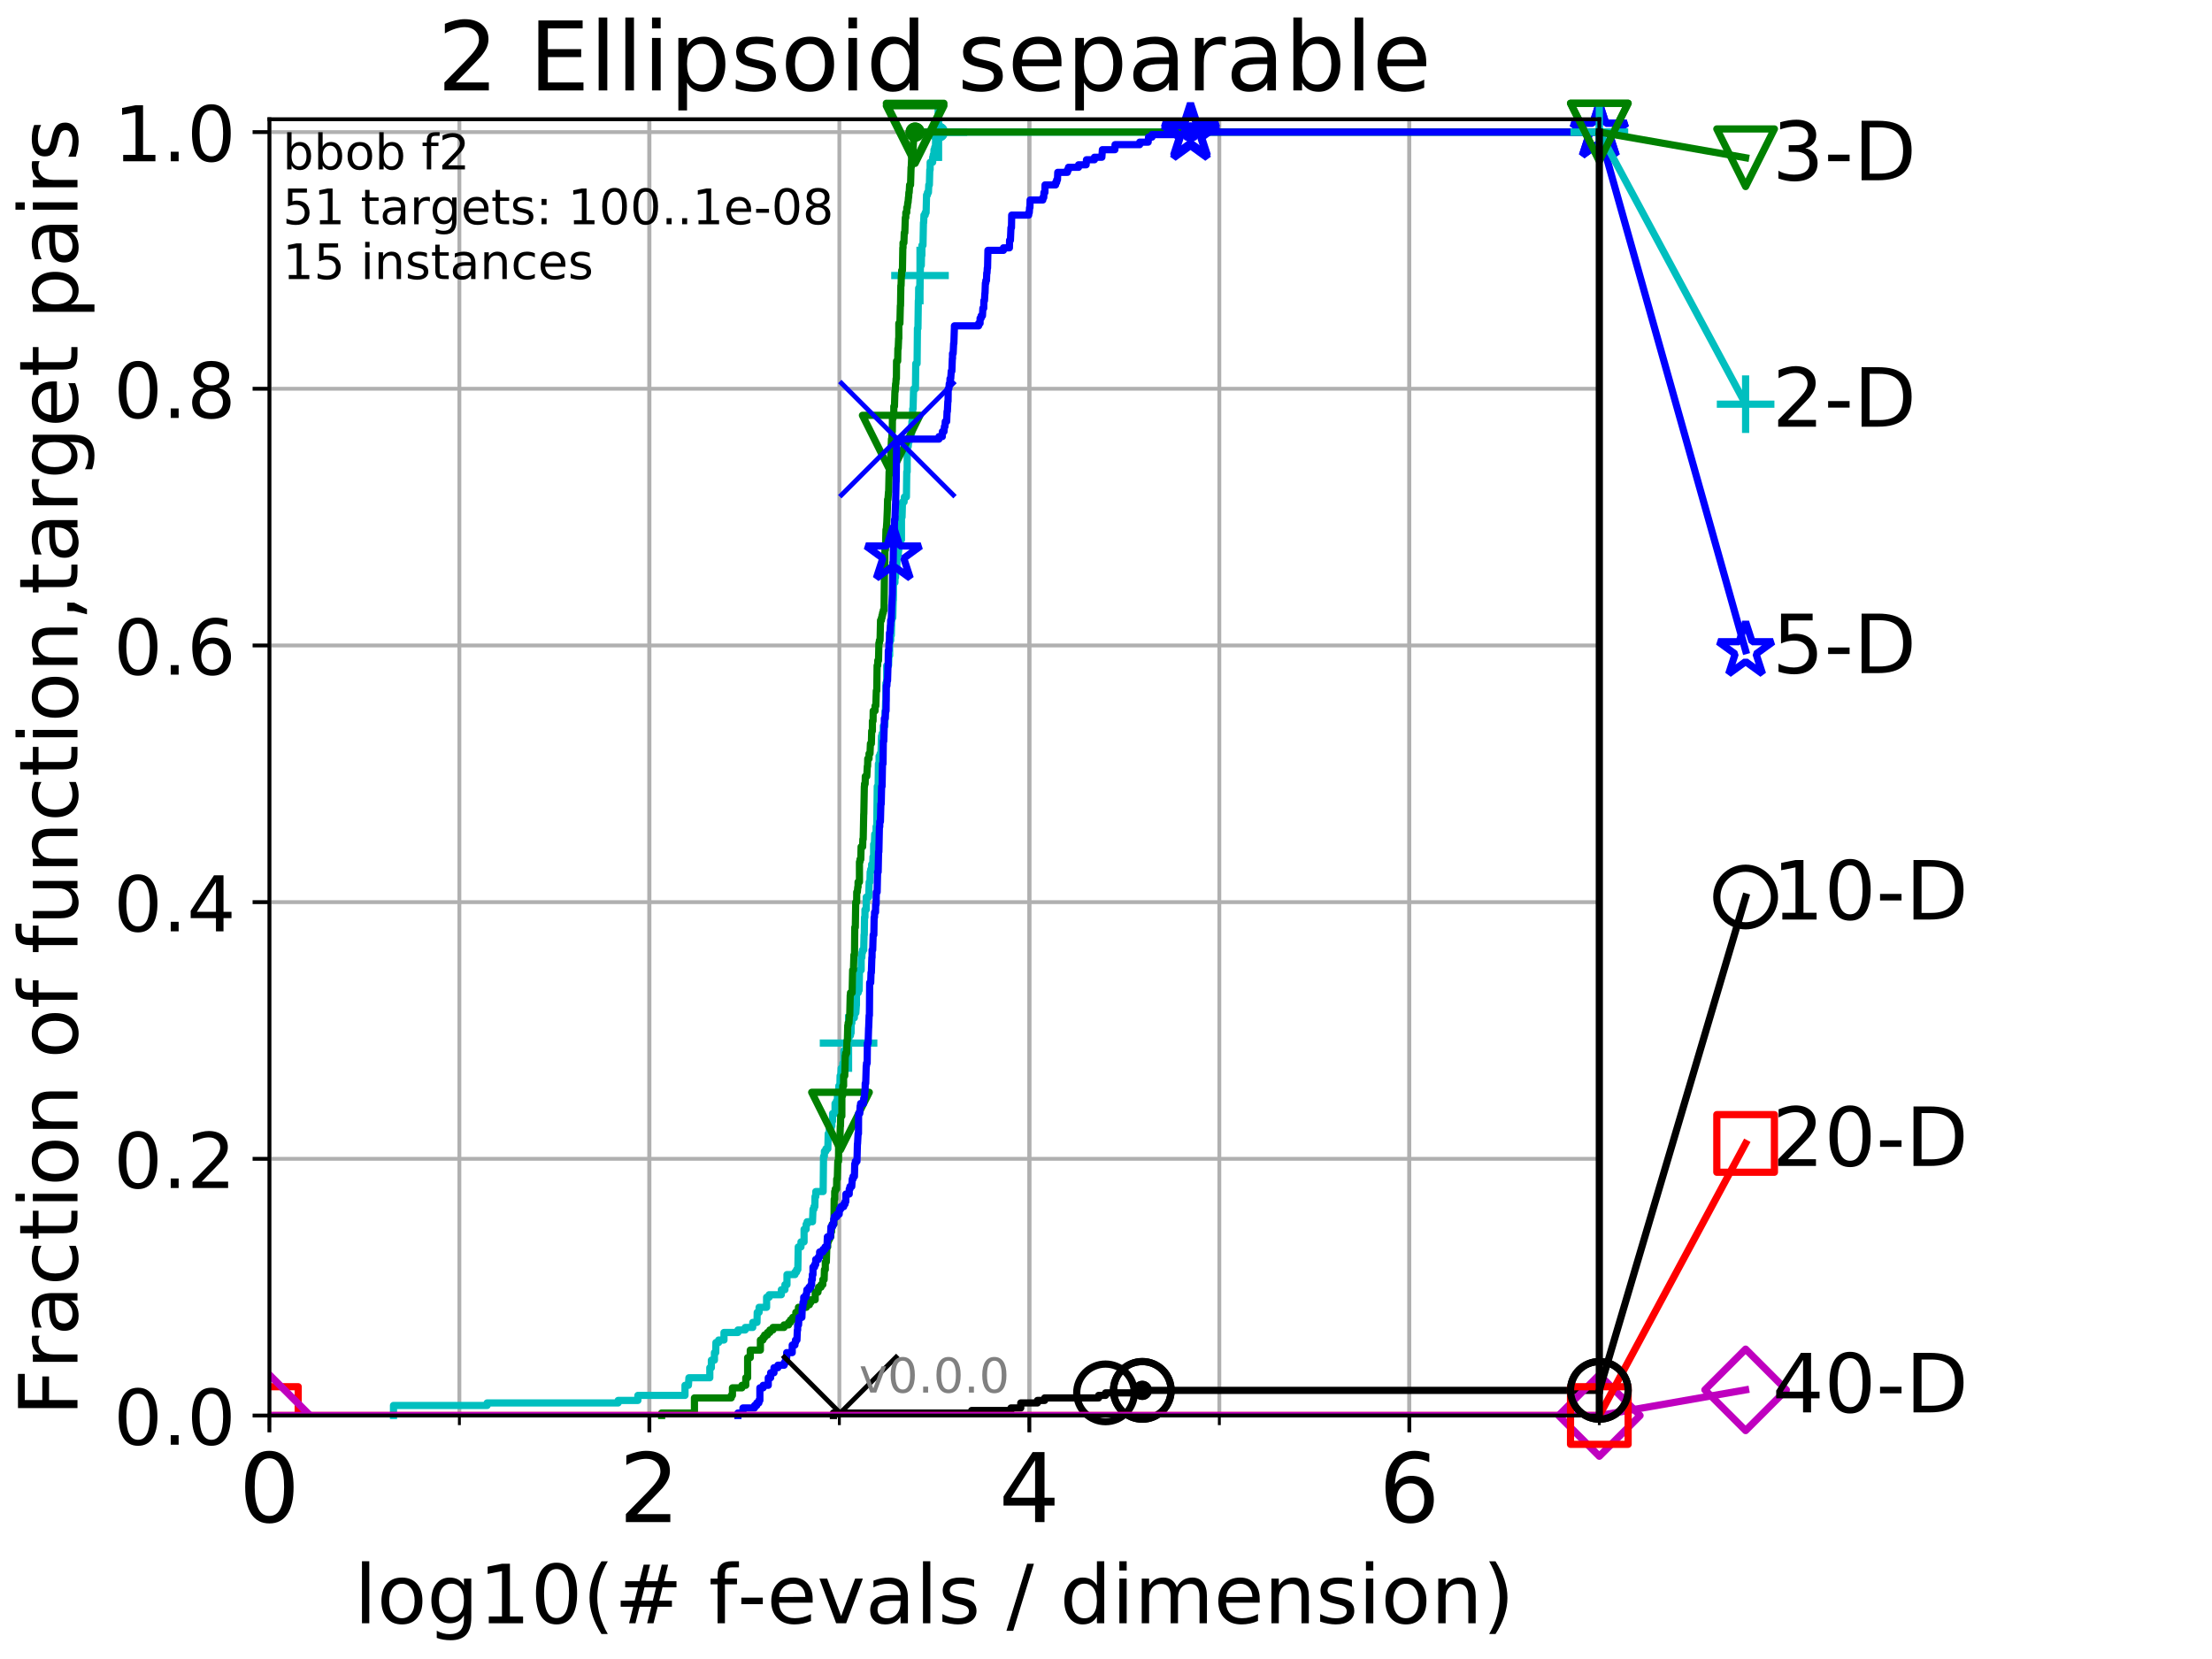 <?xml version="1.0" encoding="utf-8" standalone="no"?>
<!DOCTYPE svg PUBLIC "-//W3C//DTD SVG 1.1//EN"
  "http://www.w3.org/Graphics/SVG/1.1/DTD/svg11.dtd">
<!-- Created with matplotlib (http://matplotlib.org/) -->
<svg height="345.6pt" version="1.1" viewBox="0 0 460.8 345.6" width="460.8pt" xmlns="http://www.w3.org/2000/svg" xmlns:xlink="http://www.w3.org/1999/xlink">
 <defs>
  <style type="text/css">
*{stroke-linecap:butt;stroke-linejoin:round;}
  </style>
 </defs>
 <g id="figure_1">
  <g id="patch_1">
   <path d="M 0 345.6 
L 460.8 345.6 
L 460.8 0 
L 0 0 
z
" style="fill:#ffffff;"/>
  </g>
  <g id="axes_1">
   <g id="patch_2">
    <path d="M 56.12 294.88 
L 333.168 294.88 
L 333.168 24.84 
L 56.12 24.84 
z
" style="fill:#ffffff;"/>
   </g>
   <g id="matplotlib.axis_1">
    <g id="xtick_1">
     <g id="line2d_1">
      <path clip-path="url(#pdb24124e5f)" d="M 56.12 294.88 
L 56.12 24.84 
" style="fill:none;stroke:#b0b0b0;stroke-linecap:square;stroke-width:0.8;"/>
     </g>
     <g id="line2d_2">
      <defs>
       <path d="M 0 0 
L 0 3.5 
" id="md9d957d05d" style="stroke:#000000;stroke-width:0.8;"/>
      </defs>
      <g>
       <use style="stroke:#000000;stroke-width:0.8;" x="56.12" xlink:href="#md9d957d05d" y="294.88"/>
      </g>
     </g>
     <g id="text_1">
      <!-- 0 -->
      <defs>
       <path d="M 31.781 66.406 
Q 24.172 66.406 20.328 58.906 
Q 16.5 51.422 16.5 36.375 
Q 16.5 21.391 20.328 13.891 
Q 24.172 6.391 31.781 6.391 
Q 39.453 6.391 43.281 13.891 
Q 47.125 21.391 47.125 36.375 
Q 47.125 51.422 43.281 58.906 
Q 39.453 66.406 31.781 66.406 
z
M 31.781 74.219 
Q 44.047 74.219 50.516 64.516 
Q 56.984 54.828 56.984 36.375 
Q 56.984 17.969 50.516 8.266 
Q 44.047 -1.422 31.781 -1.422 
Q 19.531 -1.422 13.062 8.266 
Q 6.594 17.969 6.594 36.375 
Q 6.594 54.828 13.062 64.516 
Q 19.531 74.219 31.781 74.219 
z
" id="DejaVuSans-30"/>
      </defs>
      <g transform="translate(49.758 317.077)scale(0.2 -0.2)">
       <use xlink:href="#DejaVuSans-30"/>
      </g>
     </g>
    </g>
    <g id="xtick_2">
     <g id="line2d_3">
      <path clip-path="url(#pdb24124e5f)" d="M 135.277 294.88 
L 135.277 24.84 
" style="fill:none;stroke:#b0b0b0;stroke-linecap:square;stroke-width:0.8;"/>
     </g>
     <g id="line2d_4">
      <g>
       <use style="stroke:#000000;stroke-width:0.8;" x="135.277" xlink:href="#md9d957d05d" y="294.88"/>
      </g>
     </g>
     <g id="text_2">
      <!-- 2 -->
      <defs>
       <path d="M 19.188 8.297 
L 53.609 8.297 
L 53.609 0 
L 7.328 0 
L 7.328 8.297 
Q 12.938 14.109 22.625 23.891 
Q 32.328 33.688 34.812 36.531 
Q 39.547 41.844 41.422 45.531 
Q 43.312 49.219 43.312 52.781 
Q 43.312 58.594 39.234 62.25 
Q 35.156 65.922 28.609 65.922 
Q 23.969 65.922 18.812 64.312 
Q 13.672 62.703 7.812 59.422 
L 7.812 69.391 
Q 13.766 71.781 18.938 73 
Q 24.125 74.219 28.422 74.219 
Q 39.75 74.219 46.484 68.547 
Q 53.219 62.891 53.219 53.422 
Q 53.219 48.922 51.531 44.891 
Q 49.859 40.875 45.406 35.406 
Q 44.188 33.984 37.641 27.219 
Q 31.109 20.453 19.188 8.297 
z
" id="DejaVuSans-32"/>
      </defs>
      <g transform="translate(128.914 317.077)scale(0.2 -0.2)">
       <use xlink:href="#DejaVuSans-32"/>
      </g>
     </g>
    </g>
    <g id="xtick_3">
     <g id="line2d_5">
      <path clip-path="url(#pdb24124e5f)" d="M 214.433 294.88 
L 214.433 24.84 
" style="fill:none;stroke:#b0b0b0;stroke-linecap:square;stroke-width:0.8;"/>
     </g>
     <g id="line2d_6">
      <g>
       <use style="stroke:#000000;stroke-width:0.8;" x="214.433" xlink:href="#md9d957d05d" y="294.88"/>
      </g>
     </g>
     <g id="text_3">
      <!-- 4 -->
      <defs>
       <path d="M 37.797 64.312 
L 12.891 25.391 
L 37.797 25.391 
z
M 35.203 72.906 
L 47.609 72.906 
L 47.609 25.391 
L 58.016 25.391 
L 58.016 17.188 
L 47.609 17.188 
L 47.609 0 
L 37.797 0 
L 37.797 17.188 
L 4.891 17.188 
L 4.891 26.703 
z
" id="DejaVuSans-34"/>
      </defs>
      <g transform="translate(208.071 317.077)scale(0.2 -0.2)">
       <use xlink:href="#DejaVuSans-34"/>
      </g>
     </g>
    </g>
    <g id="xtick_4">
     <g id="line2d_7">
      <path clip-path="url(#pdb24124e5f)" d="M 293.59 294.88 
L 293.59 24.84 
" style="fill:none;stroke:#b0b0b0;stroke-linecap:square;stroke-width:0.8;"/>
     </g>
     <g id="line2d_8">
      <g>
       <use style="stroke:#000000;stroke-width:0.8;" x="293.59" xlink:href="#md9d957d05d" y="294.88"/>
      </g>
     </g>
     <g id="text_4">
      <!-- 6 -->
      <defs>
       <path d="M 33.016 40.375 
Q 26.375 40.375 22.484 35.828 
Q 18.609 31.297 18.609 23.391 
Q 18.609 15.531 22.484 10.953 
Q 26.375 6.391 33.016 6.391 
Q 39.656 6.391 43.531 10.953 
Q 47.406 15.531 47.406 23.391 
Q 47.406 31.297 43.531 35.828 
Q 39.656 40.375 33.016 40.375 
z
M 52.594 71.297 
L 52.594 62.312 
Q 48.875 64.062 45.094 64.984 
Q 41.312 65.922 37.594 65.922 
Q 27.828 65.922 22.672 59.328 
Q 17.531 52.734 16.797 39.406 
Q 19.672 43.656 24.016 45.922 
Q 28.375 48.188 33.594 48.188 
Q 44.578 48.188 50.953 41.516 
Q 57.328 34.859 57.328 23.391 
Q 57.328 12.156 50.688 5.359 
Q 44.047 -1.422 33.016 -1.422 
Q 20.359 -1.422 13.672 8.266 
Q 6.984 17.969 6.984 36.375 
Q 6.984 53.656 15.188 63.938 
Q 23.391 74.219 37.203 74.219 
Q 40.922 74.219 44.703 73.484 
Q 48.484 72.75 52.594 71.297 
z
" id="DejaVuSans-36"/>
      </defs>
      <g transform="translate(287.227 317.077)scale(0.2 -0.2)">
       <use xlink:href="#DejaVuSans-36"/>
      </g>
     </g>
    </g>
    <g id="xtick_5">
     <g id="line2d_9">
      <path clip-path="url(#pdb24124e5f)" d="M 56.12 294.88 
L 56.12 24.84 
" style="fill:none;stroke:#b0b0b0;stroke-linecap:square;stroke-width:0.8;"/>
     </g>
     <g id="line2d_10">
      <defs>
       <path d="M 0 0 
L 0 2 
" id="m5b1b60e642" style="stroke:#000000;stroke-width:0.6;"/>
      </defs>
      <g>
       <use style="stroke:#000000;stroke-width:0.6;" x="56.12" xlink:href="#m5b1b60e642" y="294.88"/>
      </g>
     </g>
    </g>
    <g id="xtick_6">
     <g id="line2d_11">
      <path clip-path="url(#pdb24124e5f)" d="M 95.698 294.88 
L 95.698 24.84 
" style="fill:none;stroke:#b0b0b0;stroke-linecap:square;stroke-width:0.8;"/>
     </g>
     <g id="line2d_12">
      <g>
       <use style="stroke:#000000;stroke-width:0.6;" x="95.698" xlink:href="#m5b1b60e642" y="294.88"/>
      </g>
     </g>
    </g>
    <g id="xtick_7">
     <g id="line2d_13">
      <path clip-path="url(#pdb24124e5f)" d="M 135.277 294.88 
L 135.277 24.84 
" style="fill:none;stroke:#b0b0b0;stroke-linecap:square;stroke-width:0.8;"/>
     </g>
     <g id="line2d_14">
      <g>
       <use style="stroke:#000000;stroke-width:0.6;" x="135.277" xlink:href="#m5b1b60e642" y="294.88"/>
      </g>
     </g>
    </g>
    <g id="xtick_8">
     <g id="line2d_15">
      <path clip-path="url(#pdb24124e5f)" d="M 174.855 294.88 
L 174.855 24.84 
" style="fill:none;stroke:#b0b0b0;stroke-linecap:square;stroke-width:0.8;"/>
     </g>
     <g id="line2d_16">
      <g>
       <use style="stroke:#000000;stroke-width:0.6;" x="174.855" xlink:href="#m5b1b60e642" y="294.88"/>
      </g>
     </g>
    </g>
    <g id="xtick_9">
     <g id="line2d_17">
      <path clip-path="url(#pdb24124e5f)" d="M 214.433 294.88 
L 214.433 24.84 
" style="fill:none;stroke:#b0b0b0;stroke-linecap:square;stroke-width:0.8;"/>
     </g>
     <g id="line2d_18">
      <g>
       <use style="stroke:#000000;stroke-width:0.6;" x="214.433" xlink:href="#m5b1b60e642" y="294.88"/>
      </g>
     </g>
    </g>
    <g id="xtick_10">
     <g id="line2d_19">
      <path clip-path="url(#pdb24124e5f)" d="M 254.011 294.88 
L 254.011 24.84 
" style="fill:none;stroke:#b0b0b0;stroke-linecap:square;stroke-width:0.8;"/>
     </g>
     <g id="line2d_20">
      <g>
       <use style="stroke:#000000;stroke-width:0.6;" x="254.011" xlink:href="#m5b1b60e642" y="294.88"/>
      </g>
     </g>
    </g>
    <g id="xtick_11">
     <g id="line2d_21">
      <path clip-path="url(#pdb24124e5f)" d="M 293.59 294.88 
L 293.59 24.84 
" style="fill:none;stroke:#b0b0b0;stroke-linecap:square;stroke-width:0.8;"/>
     </g>
     <g id="line2d_22">
      <g>
       <use style="stroke:#000000;stroke-width:0.6;" x="293.59" xlink:href="#m5b1b60e642" y="294.88"/>
      </g>
     </g>
    </g>
    <g id="xtick_12">
     <g id="line2d_23">
      <path clip-path="url(#pdb24124e5f)" d="M 333.168 294.88 
L 333.168 24.84 
" style="fill:none;stroke:#b0b0b0;stroke-linecap:square;stroke-width:0.8;"/>
     </g>
     <g id="line2d_24">
      <g>
       <use style="stroke:#000000;stroke-width:0.6;" x="333.168" xlink:href="#m5b1b60e642" y="294.88"/>
      </g>
     </g>
    </g>
    <g id="text_5">
     <!-- log10(# f-evals / dimension) -->
     <defs>
      <path d="M 9.422 75.984 
L 18.406 75.984 
L 18.406 0 
L 9.422 0 
z
" id="DejaVuSans-6c"/>
      <path d="M 30.609 48.391 
Q 23.391 48.391 19.188 42.75 
Q 14.984 37.109 14.984 27.297 
Q 14.984 17.484 19.156 11.844 
Q 23.344 6.203 30.609 6.203 
Q 37.797 6.203 41.984 11.859 
Q 46.188 17.531 46.188 27.297 
Q 46.188 37.016 41.984 42.703 
Q 37.797 48.391 30.609 48.391 
z
M 30.609 56 
Q 42.328 56 49.016 48.375 
Q 55.719 40.766 55.719 27.297 
Q 55.719 13.875 49.016 6.219 
Q 42.328 -1.422 30.609 -1.422 
Q 18.844 -1.422 12.172 6.219 
Q 5.516 13.875 5.516 27.297 
Q 5.516 40.766 12.172 48.375 
Q 18.844 56 30.609 56 
z
" id="DejaVuSans-6f"/>
      <path d="M 45.406 27.984 
Q 45.406 37.75 41.375 43.109 
Q 37.359 48.484 30.078 48.484 
Q 22.859 48.484 18.828 43.109 
Q 14.797 37.75 14.797 27.984 
Q 14.797 18.266 18.828 12.891 
Q 22.859 7.516 30.078 7.516 
Q 37.359 7.516 41.375 12.891 
Q 45.406 18.266 45.406 27.984 
z
M 54.391 6.781 
Q 54.391 -7.172 48.188 -13.984 
Q 42 -20.797 29.203 -20.797 
Q 24.469 -20.797 20.266 -20.094 
Q 16.062 -19.391 12.109 -17.922 
L 12.109 -9.188 
Q 16.062 -11.328 19.922 -12.344 
Q 23.781 -13.375 27.781 -13.375 
Q 36.625 -13.375 41.016 -8.766 
Q 45.406 -4.156 45.406 5.172 
L 45.406 9.625 
Q 42.625 4.781 38.281 2.391 
Q 33.938 0 27.875 0 
Q 17.828 0 11.672 7.656 
Q 5.516 15.328 5.516 27.984 
Q 5.516 40.672 11.672 48.328 
Q 17.828 56 27.875 56 
Q 33.938 56 38.281 53.609 
Q 42.625 51.219 45.406 46.391 
L 45.406 54.688 
L 54.391 54.688 
z
" id="DejaVuSans-67"/>
      <path d="M 12.406 8.297 
L 28.516 8.297 
L 28.516 63.922 
L 10.984 60.406 
L 10.984 69.391 
L 28.422 72.906 
L 38.281 72.906 
L 38.281 8.297 
L 54.391 8.297 
L 54.391 0 
L 12.406 0 
z
" id="DejaVuSans-31"/>
      <path d="M 31 75.875 
Q 24.469 64.656 21.281 53.656 
Q 18.109 42.672 18.109 31.391 
Q 18.109 20.125 21.312 9.062 
Q 24.516 -2 31 -13.188 
L 23.188 -13.188 
Q 15.875 -1.703 12.234 9.375 
Q 8.594 20.453 8.594 31.391 
Q 8.594 42.281 12.203 53.312 
Q 15.828 64.359 23.188 75.875 
z
" id="DejaVuSans-28"/>
      <path d="M 51.125 44 
L 36.922 44 
L 32.812 27.688 
L 47.125 27.688 
z
M 43.797 71.781 
L 38.719 51.516 
L 52.984 51.516 
L 58.109 71.781 
L 65.922 71.781 
L 60.891 51.516 
L 76.125 51.516 
L 76.125 44 
L 58.984 44 
L 54.984 27.688 
L 70.516 27.688 
L 70.516 20.219 
L 53.078 20.219 
L 48 0 
L 40.188 0 
L 45.219 20.219 
L 30.906 20.219 
L 25.875 0 
L 18.016 0 
L 23.094 20.219 
L 7.719 20.219 
L 7.719 27.688 
L 24.906 27.688 
L 29 44 
L 13.281 44 
L 13.281 51.516 
L 30.906 51.516 
L 35.891 71.781 
z
" id="DejaVuSans-23"/>
      <path id="DejaVuSans-20"/>
      <path d="M 37.109 75.984 
L 37.109 68.5 
L 28.516 68.5 
Q 23.688 68.5 21.797 66.547 
Q 19.922 64.594 19.922 59.516 
L 19.922 54.688 
L 34.719 54.688 
L 34.719 47.703 
L 19.922 47.703 
L 19.922 0 
L 10.891 0 
L 10.891 47.703 
L 2.297 47.703 
L 2.297 54.688 
L 10.891 54.688 
L 10.891 58.5 
Q 10.891 67.625 15.141 71.797 
Q 19.391 75.984 28.609 75.984 
z
" id="DejaVuSans-66"/>
      <path d="M 4.891 31.391 
L 31.203 31.391 
L 31.203 23.391 
L 4.891 23.391 
z
" id="DejaVuSans-2d"/>
      <path d="M 56.203 29.594 
L 56.203 25.203 
L 14.891 25.203 
Q 15.484 15.922 20.484 11.062 
Q 25.484 6.203 34.422 6.203 
Q 39.594 6.203 44.453 7.469 
Q 49.312 8.734 54.109 11.281 
L 54.109 2.781 
Q 49.266 0.734 44.188 -0.344 
Q 39.109 -1.422 33.891 -1.422 
Q 20.797 -1.422 13.156 6.188 
Q 5.516 13.812 5.516 26.812 
Q 5.516 40.234 12.766 48.109 
Q 20.016 56 32.328 56 
Q 43.359 56 49.781 48.891 
Q 56.203 41.797 56.203 29.594 
z
M 47.219 32.234 
Q 47.125 39.594 43.094 43.984 
Q 39.062 48.391 32.422 48.391 
Q 24.906 48.391 20.391 44.141 
Q 15.875 39.891 15.188 32.172 
z
" id="DejaVuSans-65"/>
      <path d="M 2.984 54.688 
L 12.5 54.688 
L 29.594 8.797 
L 46.688 54.688 
L 56.203 54.688 
L 35.688 0 
L 23.484 0 
z
" id="DejaVuSans-76"/>
      <path d="M 34.281 27.484 
Q 23.391 27.484 19.188 25 
Q 14.984 22.516 14.984 16.5 
Q 14.984 11.719 18.141 8.906 
Q 21.297 6.109 26.703 6.109 
Q 34.188 6.109 38.703 11.406 
Q 43.219 16.703 43.219 25.484 
L 43.219 27.484 
z
M 52.203 31.203 
L 52.203 0 
L 43.219 0 
L 43.219 8.297 
Q 40.141 3.328 35.547 0.953 
Q 30.953 -1.422 24.312 -1.422 
Q 15.922 -1.422 10.953 3.297 
Q 6 8.016 6 15.922 
Q 6 25.141 12.172 29.828 
Q 18.359 34.516 30.609 34.516 
L 43.219 34.516 
L 43.219 35.406 
Q 43.219 41.609 39.141 45 
Q 35.062 48.391 27.688 48.391 
Q 23 48.391 18.547 47.266 
Q 14.109 46.141 10.016 43.891 
L 10.016 52.203 
Q 14.938 54.109 19.578 55.047 
Q 24.219 56 28.609 56 
Q 40.484 56 46.344 49.844 
Q 52.203 43.703 52.203 31.203 
z
" id="DejaVuSans-61"/>
      <path d="M 44.281 53.078 
L 44.281 44.578 
Q 40.484 46.531 36.375 47.5 
Q 32.281 48.484 27.875 48.484 
Q 21.188 48.484 17.844 46.438 
Q 14.5 44.391 14.5 40.281 
Q 14.5 37.156 16.891 35.375 
Q 19.281 33.594 26.516 31.984 
L 29.594 31.297 
Q 39.156 29.25 43.188 25.516 
Q 47.219 21.781 47.219 15.094 
Q 47.219 7.469 41.188 3.016 
Q 35.156 -1.422 24.609 -1.422 
Q 20.219 -1.422 15.453 -0.562 
Q 10.688 0.297 5.422 2 
L 5.422 11.281 
Q 10.406 8.688 15.234 7.391 
Q 20.062 6.109 24.812 6.109 
Q 31.156 6.109 34.562 8.281 
Q 37.984 10.453 37.984 14.406 
Q 37.984 18.062 35.516 20.016 
Q 33.062 21.969 24.703 23.781 
L 21.578 24.516 
Q 13.234 26.266 9.516 29.906 
Q 5.812 33.547 5.812 39.891 
Q 5.812 47.609 11.281 51.797 
Q 16.75 56 26.812 56 
Q 31.781 56 36.172 55.266 
Q 40.578 54.547 44.281 53.078 
z
" id="DejaVuSans-73"/>
      <path d="M 25.391 72.906 
L 33.688 72.906 
L 8.297 -9.281 
L 0 -9.281 
z
" id="DejaVuSans-2f"/>
      <path d="M 45.406 46.391 
L 45.406 75.984 
L 54.391 75.984 
L 54.391 0 
L 45.406 0 
L 45.406 8.203 
Q 42.578 3.328 38.25 0.953 
Q 33.938 -1.422 27.875 -1.422 
Q 17.969 -1.422 11.734 6.484 
Q 5.516 14.406 5.516 27.297 
Q 5.516 40.188 11.734 48.094 
Q 17.969 56 27.875 56 
Q 33.938 56 38.25 53.625 
Q 42.578 51.266 45.406 46.391 
z
M 14.797 27.297 
Q 14.797 17.391 18.875 11.75 
Q 22.953 6.109 30.078 6.109 
Q 37.203 6.109 41.297 11.75 
Q 45.406 17.391 45.406 27.297 
Q 45.406 37.203 41.297 42.844 
Q 37.203 48.484 30.078 48.484 
Q 22.953 48.484 18.875 42.844 
Q 14.797 37.203 14.797 27.297 
z
" id="DejaVuSans-64"/>
      <path d="M 9.422 54.688 
L 18.406 54.688 
L 18.406 0 
L 9.422 0 
z
M 9.422 75.984 
L 18.406 75.984 
L 18.406 64.594 
L 9.422 64.594 
z
" id="DejaVuSans-69"/>
      <path d="M 52 44.188 
Q 55.375 50.25 60.062 53.125 
Q 64.75 56 71.094 56 
Q 79.641 56 84.281 50.016 
Q 88.922 44.047 88.922 33.016 
L 88.922 0 
L 79.891 0 
L 79.891 32.719 
Q 79.891 40.578 77.094 44.375 
Q 74.312 48.188 68.609 48.188 
Q 61.625 48.188 57.562 43.547 
Q 53.516 38.922 53.516 30.906 
L 53.516 0 
L 44.484 0 
L 44.484 32.719 
Q 44.484 40.625 41.703 44.406 
Q 38.922 48.188 33.109 48.188 
Q 26.219 48.188 22.156 43.531 
Q 18.109 38.875 18.109 30.906 
L 18.109 0 
L 9.078 0 
L 9.078 54.688 
L 18.109 54.688 
L 18.109 46.188 
Q 21.188 51.219 25.484 53.609 
Q 29.781 56 35.688 56 
Q 41.656 56 45.828 52.969 
Q 50 49.953 52 44.188 
z
" id="DejaVuSans-6d"/>
      <path d="M 54.891 33.016 
L 54.891 0 
L 45.906 0 
L 45.906 32.719 
Q 45.906 40.484 42.875 44.328 
Q 39.844 48.188 33.797 48.188 
Q 26.516 48.188 22.312 43.547 
Q 18.109 38.922 18.109 30.906 
L 18.109 0 
L 9.078 0 
L 9.078 54.688 
L 18.109 54.688 
L 18.109 46.188 
Q 21.344 51.125 25.703 53.562 
Q 30.078 56 35.797 56 
Q 45.219 56 50.047 50.172 
Q 54.891 44.344 54.891 33.016 
z
" id="DejaVuSans-6e"/>
      <path d="M 8.016 75.875 
L 15.828 75.875 
Q 23.141 64.359 26.781 53.312 
Q 30.422 42.281 30.422 31.391 
Q 30.422 20.453 26.781 9.375 
Q 23.141 -1.703 15.828 -13.188 
L 8.016 -13.188 
Q 14.5 -2 17.703 9.062 
Q 20.906 20.125 20.906 31.391 
Q 20.906 42.672 17.703 53.656 
Q 14.5 64.656 8.016 75.875 
z
" id="DejaVuSans-29"/>
     </defs>
     <g transform="translate(73.803 338.154)scale(0.17 -0.17)">
      <use xlink:href="#DejaVuSans-6c"/>
      <use x="27.783" xlink:href="#DejaVuSans-6f"/>
      <use x="88.965" xlink:href="#DejaVuSans-67"/>
      <use x="152.441" xlink:href="#DejaVuSans-31"/>
      <use x="216.064" xlink:href="#DejaVuSans-30"/>
      <use x="279.688" xlink:href="#DejaVuSans-28"/>
      <use x="318.701" xlink:href="#DejaVuSans-23"/>
      <use x="402.49" xlink:href="#DejaVuSans-20"/>
      <use x="434.277" xlink:href="#DejaVuSans-66"/>
      <use x="469.404" xlink:href="#DejaVuSans-2d"/>
      <use x="505.488" xlink:href="#DejaVuSans-65"/>
      <use x="567.012" xlink:href="#DejaVuSans-76"/>
      <use x="626.191" xlink:href="#DejaVuSans-61"/>
      <use x="687.471" xlink:href="#DejaVuSans-6c"/>
      <use x="715.254" xlink:href="#DejaVuSans-73"/>
      <use x="767.354" xlink:href="#DejaVuSans-20"/>
      <use x="799.141" xlink:href="#DejaVuSans-2f"/>
      <use x="832.832" xlink:href="#DejaVuSans-20"/>
      <use x="864.619" xlink:href="#DejaVuSans-64"/>
      <use x="928.096" xlink:href="#DejaVuSans-69"/>
      <use x="955.879" xlink:href="#DejaVuSans-6d"/>
      <use x="1053.291" xlink:href="#DejaVuSans-65"/>
      <use x="1114.814" xlink:href="#DejaVuSans-6e"/>
      <use x="1178.193" xlink:href="#DejaVuSans-73"/>
      <use x="1230.293" xlink:href="#DejaVuSans-69"/>
      <use x="1258.076" xlink:href="#DejaVuSans-6f"/>
      <use x="1319.258" xlink:href="#DejaVuSans-6e"/>
      <use x="1382.637" xlink:href="#DejaVuSans-29"/>
     </g>
    </g>
   </g>
   <g id="matplotlib.axis_2">
    <g id="ytick_1">
     <g id="line2d_25">
      <path clip-path="url(#pdb24124e5f)" d="M 56.12 294.88 
L 333.168 294.88 
" style="fill:none;stroke:#b0b0b0;stroke-linecap:square;stroke-width:0.8;"/>
     </g>
     <g id="line2d_26">
      <defs>
       <path d="M 0 0 
L -3.5 0 
" id="m98e7bed4bf" style="stroke:#000000;stroke-width:0.8;"/>
      </defs>
      <g>
       <use style="stroke:#000000;stroke-width:0.8;" x="56.12" xlink:href="#m98e7bed4bf" y="294.88"/>
      </g>
     </g>
     <g id="text_6">
      <!-- 0.0 -->
      <defs>
       <path d="M 10.688 12.406 
L 21 12.406 
L 21 0 
L 10.688 0 
z
" id="DejaVuSans-2e"/>
      </defs>
      <g transform="translate(23.675 300.959)scale(0.16 -0.16)">
       <use xlink:href="#DejaVuSans-30"/>
       <use x="63.623" xlink:href="#DejaVuSans-2e"/>
       <use x="95.41" xlink:href="#DejaVuSans-30"/>
      </g>
     </g>
    </g>
    <g id="ytick_2">
     <g id="line2d_27">
      <path clip-path="url(#pdb24124e5f)" d="M 56.12 241.407 
L 333.168 241.407 
" style="fill:none;stroke:#b0b0b0;stroke-linecap:square;stroke-width:0.8;"/>
     </g>
     <g id="line2d_28">
      <g>
       <use style="stroke:#000000;stroke-width:0.8;" x="56.12" xlink:href="#m98e7bed4bf" y="241.407"/>
      </g>
     </g>
     <g id="text_7">
      <!-- 0.2 -->
      <g transform="translate(23.675 247.485)scale(0.16 -0.16)">
       <use xlink:href="#DejaVuSans-30"/>
       <use x="63.623" xlink:href="#DejaVuSans-2e"/>
       <use x="95.41" xlink:href="#DejaVuSans-32"/>
      </g>
     </g>
    </g>
    <g id="ytick_3">
     <g id="line2d_29">
      <path clip-path="url(#pdb24124e5f)" d="M 56.12 187.933 
L 333.168 187.933 
" style="fill:none;stroke:#b0b0b0;stroke-linecap:square;stroke-width:0.8;"/>
     </g>
     <g id="line2d_30">
      <g>
       <use style="stroke:#000000;stroke-width:0.8;" x="56.12" xlink:href="#m98e7bed4bf" y="187.933"/>
      </g>
     </g>
     <g id="text_8">
      <!-- 0.4 -->
      <g transform="translate(23.675 194.012)scale(0.16 -0.16)">
       <use xlink:href="#DejaVuSans-30"/>
       <use x="63.623" xlink:href="#DejaVuSans-2e"/>
       <use x="95.41" xlink:href="#DejaVuSans-34"/>
      </g>
     </g>
    </g>
    <g id="ytick_4">
     <g id="line2d_31">
      <path clip-path="url(#pdb24124e5f)" d="M 56.12 134.46 
L 333.168 134.46 
" style="fill:none;stroke:#b0b0b0;stroke-linecap:square;stroke-width:0.8;"/>
     </g>
     <g id="line2d_32">
      <g>
       <use style="stroke:#000000;stroke-width:0.8;" x="56.12" xlink:href="#m98e7bed4bf" y="134.46"/>
      </g>
     </g>
     <g id="text_9">
      <!-- 0.6 -->
      <g transform="translate(23.675 140.539)scale(0.16 -0.16)">
       <use xlink:href="#DejaVuSans-30"/>
       <use x="63.623" xlink:href="#DejaVuSans-2e"/>
       <use x="95.41" xlink:href="#DejaVuSans-36"/>
      </g>
     </g>
    </g>
    <g id="ytick_5">
     <g id="line2d_33">
      <path clip-path="url(#pdb24124e5f)" d="M 56.12 80.987 
L 333.168 80.987 
" style="fill:none;stroke:#b0b0b0;stroke-linecap:square;stroke-width:0.8;"/>
     </g>
     <g id="line2d_34">
      <g>
       <use style="stroke:#000000;stroke-width:0.8;" x="56.12" xlink:href="#m98e7bed4bf" y="80.987"/>
      </g>
     </g>
     <g id="text_10">
      <!-- 0.8 -->
      <defs>
       <path d="M 31.781 34.625 
Q 24.75 34.625 20.719 30.859 
Q 16.703 27.094 16.703 20.516 
Q 16.703 13.922 20.719 10.156 
Q 24.75 6.391 31.781 6.391 
Q 38.812 6.391 42.859 10.172 
Q 46.922 13.969 46.922 20.516 
Q 46.922 27.094 42.891 30.859 
Q 38.875 34.625 31.781 34.625 
z
M 21.922 38.812 
Q 15.578 40.375 12.031 44.719 
Q 8.5 49.078 8.5 55.328 
Q 8.5 64.062 14.719 69.141 
Q 20.953 74.219 31.781 74.219 
Q 42.672 74.219 48.875 69.141 
Q 55.078 64.062 55.078 55.328 
Q 55.078 49.078 51.531 44.719 
Q 48 40.375 41.703 38.812 
Q 48.828 37.156 52.797 32.312 
Q 56.781 27.484 56.781 20.516 
Q 56.781 9.906 50.312 4.234 
Q 43.844 -1.422 31.781 -1.422 
Q 19.734 -1.422 13.25 4.234 
Q 6.781 9.906 6.781 20.516 
Q 6.781 27.484 10.781 32.312 
Q 14.797 37.156 21.922 38.812 
z
M 18.312 54.391 
Q 18.312 48.734 21.844 45.562 
Q 25.391 42.391 31.781 42.391 
Q 38.141 42.391 41.719 45.562 
Q 45.312 48.734 45.312 54.391 
Q 45.312 60.062 41.719 63.234 
Q 38.141 66.406 31.781 66.406 
Q 25.391 66.406 21.844 63.234 
Q 18.312 60.062 18.312 54.391 
z
" id="DejaVuSans-38"/>
      </defs>
      <g transform="translate(23.675 87.066)scale(0.16 -0.16)">
       <use xlink:href="#DejaVuSans-30"/>
       <use x="63.623" xlink:href="#DejaVuSans-2e"/>
       <use x="95.41" xlink:href="#DejaVuSans-38"/>
      </g>
     </g>
    </g>
    <g id="ytick_6">
     <g id="line2d_35">
      <path clip-path="url(#pdb24124e5f)" d="M 56.12 27.514 
L 333.168 27.514 
" style="fill:none;stroke:#b0b0b0;stroke-linecap:square;stroke-width:0.8;"/>
     </g>
     <g id="line2d_36">
      <g>
       <use style="stroke:#000000;stroke-width:0.8;" x="56.12" xlink:href="#m98e7bed4bf" y="27.514"/>
      </g>
     </g>
     <g id="text_11">
      <!-- 1.0 -->
      <g transform="translate(23.675 33.592)scale(0.16 -0.16)">
       <use xlink:href="#DejaVuSans-31"/>
       <use x="63.623" xlink:href="#DejaVuSans-2e"/>
       <use x="95.41" xlink:href="#DejaVuSans-30"/>
      </g>
     </g>
    </g>
    <g id="text_12">
     <!-- Fraction of function,target pairs -->
     <defs>
      <path d="M 9.812 72.906 
L 51.703 72.906 
L 51.703 64.594 
L 19.672 64.594 
L 19.672 43.109 
L 48.578 43.109 
L 48.578 34.812 
L 19.672 34.812 
L 19.672 0 
L 9.812 0 
z
" id="DejaVuSans-46"/>
      <path d="M 41.109 46.297 
Q 39.594 47.172 37.812 47.578 
Q 36.031 48 33.891 48 
Q 26.266 48 22.188 43.047 
Q 18.109 38.094 18.109 28.812 
L 18.109 0 
L 9.078 0 
L 9.078 54.688 
L 18.109 54.688 
L 18.109 46.188 
Q 20.953 51.172 25.484 53.578 
Q 30.031 56 36.531 56 
Q 37.453 56 38.578 55.875 
Q 39.703 55.766 41.062 55.516 
z
" id="DejaVuSans-72"/>
      <path d="M 48.781 52.594 
L 48.781 44.188 
Q 44.969 46.297 41.141 47.344 
Q 37.312 48.391 33.406 48.391 
Q 24.656 48.391 19.812 42.844 
Q 14.984 37.312 14.984 27.297 
Q 14.984 17.281 19.812 11.734 
Q 24.656 6.203 33.406 6.203 
Q 37.312 6.203 41.141 7.25 
Q 44.969 8.297 48.781 10.406 
L 48.781 2.094 
Q 45.016 0.344 40.984 -0.531 
Q 36.969 -1.422 32.422 -1.422 
Q 20.062 -1.422 12.781 6.344 
Q 5.516 14.109 5.516 27.297 
Q 5.516 40.672 12.859 48.328 
Q 20.219 56 33.016 56 
Q 37.156 56 41.109 55.141 
Q 45.062 54.297 48.781 52.594 
z
" id="DejaVuSans-63"/>
      <path d="M 18.312 70.219 
L 18.312 54.688 
L 36.812 54.688 
L 36.812 47.703 
L 18.312 47.703 
L 18.312 18.016 
Q 18.312 11.328 20.141 9.422 
Q 21.969 7.516 27.594 7.516 
L 36.812 7.516 
L 36.812 0 
L 27.594 0 
Q 17.188 0 13.234 3.875 
Q 9.281 7.766 9.281 18.016 
L 9.281 47.703 
L 2.688 47.703 
L 2.688 54.688 
L 9.281 54.688 
L 9.281 70.219 
z
" id="DejaVuSans-74"/>
      <path d="M 8.5 21.578 
L 8.5 54.688 
L 17.484 54.688 
L 17.484 21.922 
Q 17.484 14.156 20.5 10.266 
Q 23.531 6.391 29.594 6.391 
Q 36.859 6.391 41.078 11.031 
Q 45.312 15.672 45.312 23.688 
L 45.312 54.688 
L 54.297 54.688 
L 54.297 0 
L 45.312 0 
L 45.312 8.406 
Q 42.047 3.422 37.719 1 
Q 33.406 -1.422 27.688 -1.422 
Q 18.266 -1.422 13.375 4.438 
Q 8.5 10.297 8.5 21.578 
z
M 31.109 56 
z
" id="DejaVuSans-75"/>
      <path d="M 11.719 12.406 
L 22.016 12.406 
L 22.016 4 
L 14.016 -11.625 
L 7.719 -11.625 
L 11.719 4 
z
" id="DejaVuSans-2c"/>
      <path d="M 18.109 8.203 
L 18.109 -20.797 
L 9.078 -20.797 
L 9.078 54.688 
L 18.109 54.688 
L 18.109 46.391 
Q 20.953 51.266 25.266 53.625 
Q 29.594 56 35.594 56 
Q 45.562 56 51.781 48.094 
Q 58.016 40.188 58.016 27.297 
Q 58.016 14.406 51.781 6.484 
Q 45.562 -1.422 35.594 -1.422 
Q 29.594 -1.422 25.266 0.953 
Q 20.953 3.328 18.109 8.203 
z
M 48.688 27.297 
Q 48.688 37.203 44.609 42.844 
Q 40.531 48.484 33.406 48.484 
Q 26.266 48.484 22.188 42.844 
Q 18.109 37.203 18.109 27.297 
Q 18.109 17.391 22.188 11.75 
Q 26.266 6.109 33.406 6.109 
Q 40.531 6.109 44.609 11.75 
Q 48.688 17.391 48.688 27.297 
z
" id="DejaVuSans-70"/>
     </defs>
     <g transform="translate(16.14 294.999)rotate(-90)scale(0.17 -0.17)">
      <use xlink:href="#DejaVuSans-46"/>
      <use x="57.41" xlink:href="#DejaVuSans-72"/>
      <use x="98.523" xlink:href="#DejaVuSans-61"/>
      <use x="159.803" xlink:href="#DejaVuSans-63"/>
      <use x="214.783" xlink:href="#DejaVuSans-74"/>
      <use x="253.992" xlink:href="#DejaVuSans-69"/>
      <use x="281.775" xlink:href="#DejaVuSans-6f"/>
      <use x="342.957" xlink:href="#DejaVuSans-6e"/>
      <use x="406.336" xlink:href="#DejaVuSans-20"/>
      <use x="438.123" xlink:href="#DejaVuSans-6f"/>
      <use x="499.305" xlink:href="#DejaVuSans-66"/>
      <use x="534.51" xlink:href="#DejaVuSans-20"/>
      <use x="566.297" xlink:href="#DejaVuSans-66"/>
      <use x="601.502" xlink:href="#DejaVuSans-75"/>
      <use x="664.881" xlink:href="#DejaVuSans-6e"/>
      <use x="728.26" xlink:href="#DejaVuSans-63"/>
      <use x="783.24" xlink:href="#DejaVuSans-74"/>
      <use x="822.449" xlink:href="#DejaVuSans-69"/>
      <use x="850.232" xlink:href="#DejaVuSans-6f"/>
      <use x="911.414" xlink:href="#DejaVuSans-6e"/>
      <use x="974.793" xlink:href="#DejaVuSans-2c"/>
      <use x="1006.58" xlink:href="#DejaVuSans-74"/>
      <use x="1045.789" xlink:href="#DejaVuSans-61"/>
      <use x="1107.068" xlink:href="#DejaVuSans-72"/>
      <use x="1148.166" xlink:href="#DejaVuSans-67"/>
      <use x="1211.643" xlink:href="#DejaVuSans-65"/>
      <use x="1273.166" xlink:href="#DejaVuSans-74"/>
      <use x="1312.375" xlink:href="#DejaVuSans-20"/>
      <use x="1344.162" xlink:href="#DejaVuSans-70"/>
      <use x="1407.639" xlink:href="#DejaVuSans-61"/>
      <use x="1468.918" xlink:href="#DejaVuSans-69"/>
      <use x="1496.701" xlink:href="#DejaVuSans-72"/>
      <use x="1537.814" xlink:href="#DejaVuSans-73"/>
     </g>
    </g>
   </g>
   <g id="line2d_37">
    <defs>
     <path d="M 0 1.5 
C 0.398 1.5 0.779 1.342 1.061 1.061 
C 1.342 0.779 1.5 0.398 1.5 0 
C 1.5 -0.398 1.342 -0.779 1.061 -1.061 
C 0.779 -1.342 0.398 -1.5 0 -1.5 
C -0.398 -1.5 -0.779 -1.342 -1.061 -1.061 
C -1.342 -0.779 -1.5 -0.398 -1.5 0 
C -1.5 0.398 -1.342 0.779 -1.061 1.061 
C -0.779 1.342 -0.398 1.5 0 1.5 
z
" id="m1be00f209a" style="stroke:#00bfbf;"/>
    </defs>
    <g>
     <use style="fill:#00bfbf;stroke:#00bfbf;" x="195.481" xlink:href="#m1be00f209a" y="27.514"/>
     <use style="fill:#00bfbf;stroke:#00bfbf;" x="195.481" xlink:href="#m1be00f209a" y="27.514"/>
    </g>
   </g>
   <g id="line2d_38">
    <path d="M 81.973 294.88 
L 81.973 292.783 
L 101.482 292.783 
L 101.482 292.259 
L 128.773 292.259 
L 128.773 291.735 
L 132.883 291.735 
L 132.883 290.686 
L 142.698 290.686 
L 142.698 288.589 
L 143.409 288.589 
L 143.516 287.016 
L 147.865 287.016 
L 147.865 284.919 
L 148.192 284.919 
L 148.192 283.347 
L 148.829 283.347 
L 148.829 281.774 
L 149.1 281.774 
L 149.139 279.677 
L 149.705 279.677 
L 149.705 279.153 
L 150.819 279.153 
L 150.819 277.58 
L 153.725 277.58 
L 153.725 277.056 
L 155.243 277.056 
L 155.243 276.531 
L 156.81 276.531 
L 156.81 275.483 
L 157.695 275.483 
L 157.742 273.386 
L 158.133 273.386 
L 158.133 272.337 
L 159.696 272.337 
L 159.696 270.24 
L 160.228 270.24 
L 160.228 269.716 
L 162.768 269.716 
L 162.768 268.668 
L 163.515 268.668 
L 163.515 267.619 
L 163.942 267.619 
L 163.942 265.522 
L 165.61 265.522 
L 165.61 264.998 
L 165.945 264.998 
L 165.945 264.474 
L 166.203 264.474 
L 166.288 259.755 
L 166.858 259.755 
L 166.858 258.707 
L 167.503 258.707 
L 167.503 256.086 
L 167.933 256.086 
L 167.933 255.037 
L 168.137 255.037 
L 168.137 254.513 
L 169.256 254.513 
L 169.363 251.892 
L 169.563 251.892 
L 169.563 251.367 
L 169.749 251.367 
L 169.783 249.27 
L 169.944 249.27 
L 169.944 248.222 
L 171.475 248.222 
L 171.559 240.882 
L 171.735 240.882 
L 171.735 239.834 
L 172.051 239.834 
L 172.051 239.31 
L 172.451 239.31 
L 172.53 236.164 
L 172.755 236.164 
L 172.755 235.116 
L 173.139 235.116 
L 173.139 234.592 
L 173.281 234.592 
L 173.281 233.543 
L 173.44 233.543 
L 173.44 231.97 
L 173.955 231.97 
L 173.955 229.873 
L 174.251 229.873 
L 174.251 229.349 
L 174.455 229.349 
L 174.455 228.301 
L 174.673 228.301 
L 174.743 226.204 
L 174.966 226.204 
L 175.009 224.107 
L 175.162 224.107 
L 175.229 222.534 
L 175.595 222.534 
L 175.595 221.485 
L 175.8 221.485 
L 175.8 218.864 
L 176.217 218.864 
L 176.32 217.291 
L 176.772 217.291 
L 176.826 215.719 
L 177.167 215.719 
L 177.167 215.194 
L 177.294 215.194 
L 177.332 213.097 
L 177.465 213.097 
L 177.465 212.049 
L 177.967 212.049 
L 178.032 211 
L 178.287 211 
L 178.392 209.428 
L 178.413 209.428 
L 178.413 206.806 
L 178.78 206.806 
L 178.78 206.282 
L 178.977 206.282 
L 179.051 202.088 
L 179.398 202.088 
L 179.398 199.467 
L 179.542 199.467 
L 179.562 198.418 
L 179.679 198.418 
L 179.679 197.894 
L 179.924 197.894 
L 179.994 194.749 
L 180.045 194.749 
L 180.096 191.079 
L 180.184 191.079 
L 180.184 189.506 
L 180.453 189.506 
L 180.453 186.885 
L 180.967 186.885 
L 181.069 183.739 
L 181.224 183.739 
L 181.271 181.642 
L 181.383 181.642 
L 181.383 181.118 
L 181.576 181.118 
L 181.576 180.07 
L 181.807 180.07 
L 181.853 178.497 
L 181.995 178.497 
L 181.995 175.876 
L 182.153 175.876 
L 182.221 173.779 
L 182.504 173.779 
L 182.504 172.206 
L 182.641 172.206 
L 182.75 163.818 
L 182.934 163.818 
L 182.987 159.1 
L 183.131 159.1 
L 183.131 157.527 
L 183.342 157.527 
L 183.342 157.003 
L 183.53 157.003 
L 183.628 153.333 
L 183.762 153.333 
L 183.762 152.809 
L 183.996 152.809 
L 183.996 151.236 
L 184.321 151.236 
L 184.375 148.091 
L 184.435 148.091 
L 184.498 145.994 
L 184.547 145.994 
L 184.547 142.324 
L 184.713 142.324 
L 184.713 138.654 
L 185.101 138.654 
L 185.176 136.557 
L 185.331 136.557 
L 185.331 133.412 
L 185.554 133.412 
L 185.554 132.363 
L 185.674 132.363 
L 185.769 128.693 
L 185.982 128.693 
L 186.072 125.024 
L 186.103 125.024 
L 186.134 121.354 
L 186.435 121.354 
L 186.435 120.306 
L 186.549 120.306 
L 186.588 119.257 
L 186.661 119.257 
L 186.661 118.733 
L 186.829 118.733 
L 186.863 115.587 
L 187.109 115.587 
L 187.214 114.539 
L 187.227 114.539 
L 187.323 112.442 
L 187.795 112.442 
L 187.795 107.724 
L 187.916 107.724 
L 188.004 104.578 
L 188.333 104.578 
L 188.4 103.53 
L 188.824 103.53 
L 188.893 98.287 
L 188.98 98.287 
L 188.991 93.045 
L 189.19 93.045 
L 189.287 91.996 
L 189.387 91.996 
L 189.387 91.472 
L 189.734 91.472 
L 189.734 90.423 
L 189.892 90.423 
L 189.974 87.802 
L 190.092 87.802 
L 190.127 85.181 
L 190.205 85.181 
L 190.306 81.511 
L 190.355 81.511 
L 190.355 80.987 
L 190.707 80.987 
L 190.769 75.744 
L 191.046 75.744 
L 191.119 68.405 
L 191.226 68.405 
L 191.305 62.638 
L 191.351 62.638 
L 191.378 60.017 
L 191.639 60.017 
L 191.739 55.299 
L 191.924 55.299 
L 191.959 53.202 
L 192.045 53.202 
L 192.045 51.105 
L 192.274 51.105 
L 192.371 46.387 
L 192.414 46.387 
L 192.476 44.814 
L 192.736 44.814 
L 192.736 44.29 
L 192.923 44.29 
L 193.019 40.62 
L 193.203 40.62 
L 193.203 40.096 
L 193.409 40.096 
L 193.479 38.523 
L 193.606 38.523 
L 193.69 35.377 
L 193.761 35.377 
L 193.767 33.805 
L 194.291 33.805 
L 194.291 32.756 
L 194.415 32.756 
L 194.415 32.232 
L 194.544 32.232 
L 194.569 31.183 
L 194.727 31.183 
L 194.727 30.659 
L 194.872 30.659 
L 194.918 28.562 
L 195.091 28.562 
L 195.091 28.038 
L 195.481 28.038 
L 195.481 27.514 
L 333.168 27.514 
L 333.168 27.514 
" style="fill:none;stroke:#00bfbf;stroke-linecap:square;stroke-width:1.5;"/>
   </g>
   <g id="line2d_39">
    <defs>
     <path d="M -6 0 
L 6 0 
M 0 6 
L 0 -6 
" id="m45ddd389c2" style="stroke:#00bfbf;stroke-width:1.5;"/>
    </defs>
    <g>
     <use style="fill-opacity:0;stroke:#00bfbf;stroke-width:1.5;" x="176.772" xlink:href="#m45ddd389c2" y="217.291"/>
     <use style="fill-opacity:0;stroke:#00bfbf;stroke-width:1.5;" x="191.652" xlink:href="#m45ddd389c2" y="57.396"/>
     <use style="fill-opacity:0;stroke:#00bfbf;stroke-width:1.5;" x="195.481" xlink:href="#m45ddd389c2" y="27.514"/>
     <use style="fill-opacity:0;stroke:#00bfbf;stroke-width:1.5;" x="195.481" xlink:href="#m45ddd389c2" y="27.514"/>
     <use style="fill-opacity:0;stroke:#00bfbf;stroke-width:1.5;" x="333.168" xlink:href="#m45ddd389c2" y="27.514"/>
    </g>
   </g>
   <g id="line2d_40">
    <path style="fill:none;stroke:#00bfbf;stroke-linecap:square;stroke-width:1.5;"/>
    <g/>
   </g>
   <g id="line2d_41">
    <defs>
     <path d="M 0 1.5 
C 0.398 1.5 0.779 1.342 1.061 1.061 
C 1.342 0.779 1.5 0.398 1.5 0 
C 1.5 -0.398 1.342 -0.779 1.061 -1.061 
C 0.779 -1.342 0.398 -1.5 0 -1.5 
C -0.398 -1.5 -0.779 -1.342 -1.061 -1.061 
C -1.342 -0.779 -1.5 -0.398 -1.5 0 
C -1.5 0.398 -1.342 0.779 -1.061 1.061 
C -0.779 1.342 -0.398 1.5 0 1.5 
z
" id="m9a10360b66" style="stroke:#008000;"/>
    </defs>
    <g>
     <use style="fill:#008000;stroke:#008000;" x="190.637" xlink:href="#m9a10360b66" y="27.514"/>
     <use style="fill:#008000;stroke:#008000;" x="190.637" xlink:href="#m9a10360b66" y="27.514"/>
    </g>
   </g>
   <g id="line2d_42">
    <path d="M 137.828 294.88 
L 137.828 294.356 
L 144.665 294.356 
L 144.665 291.21 
L 152.328 291.21 
L 152.328 290.686 
L 152.581 290.686 
L 152.581 289.113 
L 154.557 289.113 
L 154.557 288.589 
L 155.359 288.589 
L 155.359 287.016 
L 155.746 287.016 
L 155.746 282.822 
L 156.295 282.822 
L 156.295 281.25 
L 158.403 281.25 
L 158.403 279.153 
L 158.932 279.153 
L 158.932 278.628 
L 159.276 278.628 
L 159.276 278.104 
L 159.875 278.104 
L 159.875 277.58 
L 160.375 277.58 
L 160.375 277.056 
L 161.015 277.056 
L 161.015 276.531 
L 163.326 276.531 
L 163.326 276.007 
L 164.274 276.007 
L 164.274 275.483 
L 164.672 275.483 
L 164.672 274.959 
L 165.142 274.959 
L 165.142 274.434 
L 165.786 274.434 
L 165.786 273.386 
L 166.33 273.386 
L 166.33 272.337 
L 167.971 272.337 
L 167.971 271.813 
L 168.617 271.813 
L 168.617 271.289 
L 168.936 271.289 
L 168.936 270.765 
L 169.818 270.765 
L 169.818 269.192 
L 170.4 269.192 
L 170.4 268.668 
L 170.518 268.668 
L 170.518 268.143 
L 171.034 268.143 
L 171.034 267.619 
L 171.409 267.619 
L 171.409 266.571 
L 171.68 266.571 
L 171.748 264.474 
L 171.926 264.474 
L 171.926 262.901 
L 172.142 262.901 
L 172.242 259.755 
L 172.422 259.755 
L 172.422 258.707 
L 172.56 258.707 
L 172.56 258.183 
L 172.807 258.183 
L 172.807 257.658 
L 173.069 257.658 
L 173.069 256.61 
L 173.221 256.61 
L 173.227 255.561 
L 173.353 255.561 
L 173.353 255.037 
L 173.724 255.037 
L 173.779 249.795 
L 173.882 249.795 
L 173.882 248.222 
L 173.997 248.222 
L 173.997 247.698 
L 174.272 247.698 
L 174.302 245.601 
L 174.426 245.601 
L 174.525 241.931 
L 174.682 241.931 
L 174.705 238.261 
L 174.941 238.261 
L 175.049 234.592 
L 175.088 234.592 
L 175.133 232.495 
L 175.374 232.495 
L 175.38 228.301 
L 175.512 228.301 
L 175.562 226.204 
L 175.737 226.204 
L 175.737 224.107 
L 175.98 224.107 
L 176.082 219.913 
L 176.162 219.913 
L 176.162 219.388 
L 176.378 219.388 
L 176.436 216.767 
L 176.524 216.767 
L 176.602 213.622 
L 176.685 213.622 
L 176.685 213.097 
L 176.864 213.097 
L 176.94 211.525 
L 177.016 211.525 
L 177.117 207.331 
L 177.167 207.331 
L 177.167 206.806 
L 177.514 206.806 
L 177.622 202.088 
L 177.792 202.088 
L 177.879 198.943 
L 178.008 198.943 
L 178.065 193.176 
L 178.179 193.176 
L 178.263 187.933 
L 178.46 187.933 
L 178.474 185.836 
L 178.598 185.836 
L 178.69 184.788 
L 178.75 184.788 
L 178.75 183.739 
L 179.04 183.739 
L 179.04 179.546 
L 179.152 179.546 
L 179.152 179.021 
L 179.316 179.021 
L 179.382 176.4 
L 179.705 176.4 
L 179.744 174.827 
L 179.821 174.827 
L 179.928 169.585 
L 179.945 169.585 
L 180.056 163.818 
L 180.094 163.818 
L 180.094 163.294 
L 180.228 163.294 
L 180.258 161.721 
L 180.569 161.721 
L 180.675 159.624 
L 180.736 159.624 
L 180.769 158.051 
L 181.031 158.051 
L 181.031 157.003 
L 181.238 157.003 
L 181.324 154.906 
L 181.524 154.906 
L 181.586 152.285 
L 181.732 152.285 
L 181.744 150.188 
L 181.874 150.188 
L 181.904 148.091 
L 182.291 148.091 
L 182.291 147.042 
L 182.451 147.042 
L 182.55 143.897 
L 182.648 143.897 
L 182.717 138.654 
L 182.84 138.654 
L 182.855 137.606 
L 183.009 137.606 
L 183.094 133.936 
L 183.197 133.936 
L 183.197 133.412 
L 183.334 133.412 
L 183.431 129.218 
L 183.621 129.218 
L 183.621 128.693 
L 183.741 128.693 
L 183.741 128.169 
L 183.861 128.169 
L 183.861 127.645 
L 184.006 127.645 
L 184.006 127.121 
L 184.16 127.121 
L 184.246 119.257 
L 184.313 119.257 
L 184.352 114.539 
L 184.454 114.539 
L 184.562 110.345 
L 184.627 110.345 
L 184.737 108.772 
L 184.74 108.772 
L 184.85 106.151 
L 184.853 106.151 
L 184.901 104.054 
L 184.98 104.054 
L 185.088 102.481 
L 185.126 102.481 
L 185.217 98.287 
L 185.389 98.287 
L 185.389 96.19 
L 185.522 96.19 
L 185.611 93.045 
L 185.641 93.045 
L 185.709 91.472 
L 185.763 91.472 
L 185.848 89.899 
L 185.884 89.899 
L 185.909 87.278 
L 186.002 87.278 
L 186.064 86.229 
L 186.195 86.229 
L 186.195 84.657 
L 186.331 84.657 
L 186.428 81.511 
L 186.492 81.511 
L 186.573 79.938 
L 186.622 79.938 
L 186.674 78.89 
L 186.738 78.89 
L 186.769 75.22 
L 187.002 75.22 
L 187.045 72.599 
L 187.115 72.599 
L 187.199 70.502 
L 187.238 70.502 
L 187.238 67.356 
L 187.468 67.356 
L 187.556 63.687 
L 187.597 63.687 
L 187.662 59.493 
L 187.708 59.493 
L 187.771 57.396 
L 187.83 57.396 
L 187.83 56.347 
L 187.994 56.347 
L 188.073 51.629 
L 188.118 51.629 
L 188.118 50.581 
L 188.298 50.581 
L 188.373 48.484 
L 188.488 48.484 
L 188.596 45.338 
L 188.697 45.338 
L 188.697 44.29 
L 188.888 44.29 
L 188.903 43.241 
L 189.014 43.241 
L 189.107 42.193 
L 189.164 42.193 
L 189.248 41.144 
L 189.283 41.144 
L 189.338 40.096 
L 189.402 40.096 
L 189.487 38.523 
L 189.684 38.523 
L 189.793 34.853 
L 189.834 34.853 
L 189.915 32.756 
L 190.041 32.756 
L 190.06 31.708 
L 190.182 31.708 
L 190.288 29.611 
L 190.306 29.611 
L 190.306 28.562 
L 190.432 28.562 
L 190.432 28.038 
L 190.637 28.038 
L 190.637 27.514 
L 333.168 27.514 
L 333.168 27.514 
" style="fill:none;stroke:#008000;stroke-linecap:square;stroke-width:1.5;"/>
   </g>
   <g id="line2d_43">
    <defs>
     <path d="M -0 6 
L 6 -6 
L -6 -6 
z
" id="m050ba3f2bf" style="stroke:#008000;stroke-linejoin:miter;stroke-width:1.5;"/>
    </defs>
    <g>
     <use style="fill-opacity:0;stroke:#008000;stroke-linejoin:miter;stroke-width:1.5;" x="175.088" xlink:href="#m050ba3f2bf" y="233.543"/>
     <use style="fill-opacity:0;stroke:#008000;stroke-linejoin:miter;stroke-width:1.5;" x="185.657" xlink:href="#m050ba3f2bf" y="92.52"/>
     <use style="fill-opacity:0;stroke:#008000;stroke-linejoin:miter;stroke-width:1.5;" x="190.637" xlink:href="#m050ba3f2bf" y="28.038"/>
     <use style="fill-opacity:0;stroke:#008000;stroke-linejoin:miter;stroke-width:1.5;" x="190.637" xlink:href="#m050ba3f2bf" y="27.514"/>
     <use style="fill-opacity:0;stroke:#008000;stroke-linejoin:miter;stroke-width:1.5;" x="333.168" xlink:href="#m050ba3f2bf" y="27.514"/>
    </g>
   </g>
   <g id="line2d_44">
    <path style="fill:none;stroke:#008000;stroke-linecap:square;stroke-width:1.5;"/>
    <g/>
   </g>
   <g id="line2d_45">
    <defs>
     <path d="M 0 1.5 
C 0.398 1.5 0.779 1.342 1.061 1.061 
C 1.342 0.779 1.5 0.398 1.5 0 
C 1.5 -0.398 1.342 -0.779 1.061 -1.061 
C 0.779 -1.342 0.398 -1.5 0 -1.5 
C -0.398 -1.5 -0.779 -1.342 -1.061 -1.061 
C -1.342 -0.779 -1.5 -0.398 -1.5 0 
C -1.5 0.398 -1.342 0.779 -1.061 1.061 
C -0.779 1.342 -0.398 1.5 0 1.5 
z
" id="mb7c562023a" style="stroke:#0000ff;"/>
    </defs>
    <g>
     <use style="fill:#0000ff;stroke:#0000ff;" x="248" xlink:href="#mb7c562023a" y="27.514"/>
     <use style="fill:#0000ff;stroke:#0000ff;" x="248" xlink:href="#mb7c562023a" y="27.514"/>
    </g>
   </g>
   <g id="line2d_46">
    <path d="M 153.719 294.88 
L 153.719 294.356 
L 154.768 294.356 
L 154.768 293.307 
L 157.189 293.307 
L 157.189 292.783 
L 157.644 292.783 
L 157.644 292.259 
L 158.087 292.259 
L 158.087 291.735 
L 158.296 291.735 
L 158.296 289.113 
L 158.976 289.113 
L 158.976 288.589 
L 160.042 288.589 
L 160.042 287.016 
L 160.539 287.016 
L 160.539 285.968 
L 161.236 285.968 
L 161.236 284.919 
L 162.052 284.919 
L 162.052 284.395 
L 163.362 284.395 
L 163.362 283.871 
L 163.648 283.871 
L 163.648 282.822 
L 163.884 282.822 
L 163.884 281.774 
L 165.035 281.774 
L 165.035 280.201 
L 165.598 280.201 
L 165.598 279.677 
L 165.716 279.677 
L 165.716 279.153 
L 166.017 279.153 
L 166.103 277.056 
L 166.166 277.056 
L 166.166 276.007 
L 166.353 276.007 
L 166.437 274.434 
L 167.049 274.434 
L 167.13 272.337 
L 167.248 272.337 
L 167.28 271.289 
L 167.429 271.289 
L 167.429 270.24 
L 167.879 270.24 
L 167.879 269.716 
L 168.007 269.716 
L 168.094 268.668 
L 168.527 268.668 
L 168.527 268.143 
L 168.929 268.143 
L 168.929 267.619 
L 169.079 267.619 
L 169.079 266.571 
L 169.223 266.571 
L 169.223 265.522 
L 169.36 265.522 
L 169.36 263.949 
L 169.698 263.949 
L 169.698 263.425 
L 169.928 263.425 
L 169.928 262.377 
L 170.478 262.377 
L 170.478 261.852 
L 170.742 261.852 
L 170.742 260.804 
L 171.444 260.804 
L 171.444 260.28 
L 171.87 260.28 
L 171.87 259.755 
L 172.274 259.755 
L 172.358 257.658 
L 173.002 257.658 
L 173.101 255.561 
L 173.433 255.561 
L 173.433 255.037 
L 173.678 255.037 
L 173.678 253.989 
L 173.802 253.989 
L 173.802 253.464 
L 174.328 253.464 
L 174.328 252.94 
L 174.817 252.94 
L 174.865 251.892 
L 175.141 251.892 
L 175.141 251.367 
L 175.762 251.367 
L 175.762 250.843 
L 176.037 250.843 
L 176.037 250.319 
L 176.2 250.319 
L 176.21 248.746 
L 176.91 248.746 
L 176.91 247.698 
L 177.068 247.698 
L 177.068 247.173 
L 177.436 247.173 
L 177.542 245.601 
L 177.711 245.601 
L 177.711 245.076 
L 177.994 245.076 
L 178.057 242.455 
L 178.182 242.455 
L 178.182 241.931 
L 178.522 241.931 
L 178.616 238.261 
L 178.646 238.261 
L 178.754 236.164 
L 178.836 236.164 
L 178.86 231.97 
L 179.106 231.97 
L 179.184 230.398 
L 179.277 230.398 
L 179.277 229.873 
L 179.896 229.873 
L 179.921 228.825 
L 180.056 228.825 
L 180.158 227.252 
L 180.216 227.252 
L 180.241 225.679 
L 180.344 225.679 
L 180.453 222.01 
L 180.505 222.01 
L 180.505 221.485 
L 180.646 221.485 
L 180.692 217.291 
L 180.846 217.291 
L 180.943 214.146 
L 180.957 214.146 
L 181.058 211.525 
L 181.115 211.525 
L 181.168 204.709 
L 181.383 204.709 
L 181.451 202.612 
L 181.524 202.612 
L 181.621 199.467 
L 181.665 199.467 
L 181.672 197.894 
L 181.801 197.894 
L 181.893 194.749 
L 182.036 194.749 
L 182.099 191.079 
L 182.174 191.079 
L 182.192 190.03 
L 182.39 190.03 
L 182.41 188.458 
L 182.505 188.458 
L 182.549 185.836 
L 182.726 185.836 
L 182.817 181.642 
L 182.938 181.642 
L 183.024 177.449 
L 183.085 177.449 
L 183.196 172.206 
L 183.268 172.206 
L 183.268 171.158 
L 183.408 171.158 
L 183.5 167.488 
L 183.575 167.488 
L 183.653 163.818 
L 183.754 163.818 
L 183.838 159.1 
L 183.951 159.1 
L 184.008 154.382 
L 184.107 154.382 
L 184.215 150.712 
L 184.223 150.712 
L 184.223 149.663 
L 184.415 149.663 
L 184.476 148.091 
L 184.585 148.091 
L 184.64 142.848 
L 184.76 142.848 
L 184.787 141.8 
L 184.891 141.8 
L 184.985 138.654 
L 185.023 138.654 
L 185.053 135.509 
L 185.156 135.509 
L 185.186 133.936 
L 185.28 133.936 
L 185.297 131.839 
L 185.403 131.839 
L 185.487 130.266 
L 185.525 130.266 
L 185.533 129.218 
L 185.665 129.218 
L 185.76 126.072 
L 185.786 126.072 
L 185.889 123.975 
L 185.9 123.975 
L 185.99 117.16 
L 186.06 117.16 
L 186.117 113.49 
L 186.277 113.49 
L 186.341 108.248 
L 186.439 108.248 
L 186.544 105.102 
L 186.563 105.102 
L 186.674 100.384 
L 186.692 100.384 
L 186.786 92.52 
L 186.817 92.52 
L 186.855 91.472 
L 195.604 91.472 
L 195.604 90.948 
L 196.304 90.948 
L 196.321 89.899 
L 196.653 89.899 
L 196.738 88.851 
L 196.859 88.851 
L 196.917 87.802 
L 197.21 87.802 
L 197.29 85.705 
L 197.355 85.705 
L 197.452 83.608 
L 197.497 83.608 
L 197.532 80.987 
L 197.667 80.987 
L 197.744 79.938 
L 197.869 79.938 
L 197.905 78.89 
L 198.053 78.89 
L 198.16 77.317 
L 198.291 77.317 
L 198.387 74.696 
L 198.423 74.696 
L 198.423 73.647 
L 198.558 73.647 
L 198.658 71.55 
L 198.708 71.55 
L 198.813 68.405 
L 198.822 68.405 
L 198.822 67.881 
L 203.868 67.881 
L 203.868 67.356 
L 204.167 67.356 
L 204.167 66.308 
L 204.389 66.308 
L 204.389 65.784 
L 204.665 65.784 
L 204.746 64.211 
L 204.931 64.211 
L 204.955 62.638 
L 205.079 62.638 
L 205.174 61.066 
L 205.198 61.066 
L 205.273 58.969 
L 205.364 58.969 
L 205.364 58.444 
L 205.502 58.444 
L 205.555 56.872 
L 205.613 56.872 
L 205.675 55.823 
L 205.727 55.823 
L 205.803 52.153 
L 209.036 52.153 
L 209.036 51.629 
L 210.28 51.629 
L 210.311 50.056 
L 210.489 50.056 
L 210.597 47.435 
L 210.708 47.435 
L 210.754 44.814 
L 214.289 44.814 
L 214.289 44.29 
L 214.413 44.29 
L 214.481 43.241 
L 214.553 43.241 
L 214.589 41.668 
L 217.233 41.668 
L 217.233 41.144 
L 217.435 41.144 
L 217.476 40.096 
L 217.674 40.096 
L 217.698 38.523 
L 219.902 38.523 
L 219.902 37.999 
L 220.123 37.999 
L 220.123 37.474 
L 220.291 37.474 
L 220.351 35.902 
L 222.363 35.902 
L 222.363 35.377 
L 222.584 35.377 
L 222.584 34.853 
L 224.685 34.853 
L 224.685 34.329 
L 226.263 34.329 
L 226.334 33.28 
L 227.989 33.28 
L 227.989 32.756 
L 229.54 32.756 
L 229.647 31.183 
L 232.251 31.183 
L 232.286 30.135 
L 237.418 30.135 
L 237.418 29.611 
L 239.185 29.611 
L 239.261 28.562 
L 239.988 28.562 
L 239.988 28.038 
L 248 28.038 
L 248 27.514 
L 333.168 27.514 
L 333.168 27.514 
" style="fill:none;stroke:#0000ff;stroke-linecap:square;stroke-width:1.5;"/>
   </g>
   <g id="line2d_47">
    <defs>
     <path d="M 0 -6 
L -1.347 -1.854 
L -5.706 -1.854 
L -2.18 0.708 
L -3.527 4.854 
L -0 2.292 
L 3.527 4.854 
L 2.18 0.708 
L 5.706 -1.854 
L 1.347 -1.854 
z
" id="m8910703454" style="stroke:#0000ff;stroke-linejoin:bevel;stroke-width:1.5;"/>
    </defs>
    <g>
     <use style="fill-opacity:0;stroke:#0000ff;stroke-linejoin:bevel;stroke-width:1.5;" x="186.092" xlink:href="#m8910703454" y="115.587"/>
     <use style="fill-opacity:0;stroke:#0000ff;stroke-linejoin:bevel;stroke-width:1.5;" x="248" xlink:href="#m8910703454" y="28.038"/>
     <use style="fill-opacity:0;stroke:#0000ff;stroke-linejoin:bevel;stroke-width:1.5;" x="248" xlink:href="#m8910703454" y="27.514"/>
     <use style="fill-opacity:0;stroke:#0000ff;stroke-linejoin:bevel;stroke-width:1.5;" x="333.168" xlink:href="#m8910703454" y="27.514"/>
    </g>
   </g>
   <g id="line2d_48">
    <path style="fill:none;stroke:#0000ff;stroke-linecap:square;stroke-width:1.5;"/>
    <g/>
   </g>
   <g id="line2d_49">
    <path clip-path="url(#pdb24124e5f)" d="M 186.942 91.472 
" style="fill:none;stroke:#0000ff;stroke-linecap:square;stroke-width:1.5;"/>
    <defs>
     <path d="M -12 12 
L 12 -12 
M -12 -12 
L 12 12 
" id="m9e4da0e0a8" style="stroke:#0000ff;"/>
    </defs>
    <g clip-path="url(#pdb24124e5f)">
     <use style="fill:#0000ff;stroke:#0000ff;" x="186.942" xlink:href="#m9e4da0e0a8" y="91.472"/>
    </g>
   </g>
   <g id="line2d_50">
    <defs>
     <path d="M 0 1.5 
C 0.398 1.5 0.779 1.342 1.061 1.061 
C 1.342 0.779 1.5 0.398 1.5 0 
C 1.5 -0.398 1.342 -0.779 1.061 -1.061 
C 0.779 -1.342 0.398 -1.5 0 -1.5 
C -0.398 -1.5 -0.779 -1.342 -1.061 -1.061 
C -1.342 -0.779 -1.5 -0.398 -1.5 0 
C -1.5 0.398 -1.342 0.779 -1.061 1.061 
C -0.779 1.342 -0.398 1.5 0 1.5 
z
" id="m39f415fa85" style="stroke:#000000;"/>
    </defs>
    <g>
     <use style="stroke:#000000;" x="237.964" xlink:href="#m39f415fa85" y="289.638"/>
     <use style="stroke:#000000;" x="237.964" xlink:href="#m39f415fa85" y="289.638"/>
    </g>
   </g>
   <g id="line2d_51">
    <path d="M 173.611 294.88 
L 173.611 294.356 
L 202.418 294.356 
L 202.418 293.832 
L 210.6 293.832 
L 210.6 293.307 
L 212.643 293.307 
L 212.643 292.259 
L 216.12 292.259 
L 216.12 291.735 
L 217.626 291.735 
L 217.626 291.21 
L 228.863 291.21 
L 228.863 290.686 
L 230.301 290.686 
L 230.301 290.162 
L 237.964 290.162 
L 237.964 289.638 
L 333.168 289.638 
" style="fill:none;stroke:#000000;stroke-linecap:square;stroke-width:1.5;"/>
   </g>
   <g id="line2d_52">
    <defs>
     <path d="M 0 6 
C 1.591 6 3.117 5.368 4.243 4.243 
C 5.368 3.117 6 1.591 6 0 
C 6 -1.591 5.368 -3.117 4.243 -4.243 
C 3.117 -5.368 1.591 -6 0 -6 
C -1.591 -6 -3.117 -5.368 -4.243 -4.243 
C -5.368 -3.117 -6 -1.591 -6 0 
C -6 1.591 -5.368 3.117 -4.243 4.243 
C -3.117 5.368 -1.591 6 0 6 
z
" id="m57701eea77" style="stroke:#000000;stroke-width:1.5;"/>
    </defs>
    <g>
     <use style="fill-opacity:0;stroke:#000000;stroke-width:1.5;" x="230.301" xlink:href="#m57701eea77" y="290.162"/>
     <use style="fill-opacity:0;stroke:#000000;stroke-width:1.5;" x="237.964" xlink:href="#m57701eea77" y="289.638"/>
     <use style="fill-opacity:0;stroke:#000000;stroke-width:1.5;" x="237.964" xlink:href="#m57701eea77" y="289.638"/>
     <use style="fill-opacity:0;stroke:#000000;stroke-width:1.5;" x="333.168" xlink:href="#m57701eea77" y="289.638"/>
    </g>
   </g>
   <g id="line2d_53">
    <path style="fill:none;stroke:#000000;stroke-linecap:square;stroke-width:1.5;"/>
    <g/>
   </g>
   <g id="line2d_54">
    <path clip-path="url(#pdb24124e5f)" d="M 175.028 294.356 
" style="fill:none;stroke:#000000;stroke-linecap:square;stroke-width:1.5;"/>
    <defs>
     <path d="M -12 12 
L 12 -12 
M -12 -12 
L 12 12 
" id="m24eff2af8c" style="stroke:#000000;"/>
    </defs>
    <g clip-path="url(#pdb24124e5f)">
     <use style="stroke:#000000;" x="175.028" xlink:href="#m24eff2af8c" y="294.356"/>
    </g>
   </g>
   <g id="line2d_55">
    <path clip-path="url(#pdb24124e5f)" d="M 56.12 294.88 
L 56.12 294.88 
L 56.12 294.88 
L 56.12 294.88 
L 333.168 294.88 
" style="fill:none;stroke:#ff0000;stroke-linecap:square;stroke-width:1.5;"/>
   </g>
   <g id="line2d_56">
    <defs>
     <path d="M -6 6 
L 6 6 
L 6 -6 
L -6 -6 
z
" id="m3bac5a0cf1" style="stroke:#ff0000;stroke-linejoin:miter;stroke-width:1.5;"/>
    </defs>
    <g clip-path="url(#pdb24124e5f)">
     <use style="fill-opacity:0;stroke:#ff0000;stroke-linejoin:miter;stroke-width:1.5;" x="56.12" xlink:href="#m3bac5a0cf1" y="294.88"/>
    </g>
   </g>
   <g id="line2d_57">
    <path clip-path="url(#pdb24124e5f)" style="fill:none;stroke:#ff0000;stroke-linecap:square;stroke-width:1.5;"/>
    <g clip-path="url(#pdb24124e5f)">
     <use style="fill-opacity:0;stroke:#ff0000;stroke-linejoin:miter;stroke-width:1.5;" x="-1" xlink:href="#m3bac5a0cf1" y="562.246"/>
     <use style="fill-opacity:0;stroke:#ff0000;stroke-linejoin:miter;stroke-width:1.5;" x="333.168" xlink:href="#m3bac5a0cf1" y="562.246"/>
    </g>
   </g>
   <g id="line2d_58">
    <path clip-path="url(#pdb24124e5f)" d="M 56.12 294.88 
L 56.12 294.88 
L 56.12 294.88 
L 56.12 294.88 
L 333.168 294.88 
" style="fill:none;stroke:#bf00bf;stroke-linecap:square;stroke-width:1.5;"/>
   </g>
   <g id="line2d_59">
    <defs>
     <path d="M -0 8.485 
L 8.485 0 
L 0 -8.485 
L -8.485 -0 
z
" id="m0f8c5fc0e0" style="stroke:#bf00bf;stroke-linejoin:miter;stroke-width:1.5;"/>
    </defs>
    <g clip-path="url(#pdb24124e5f)">
     <use style="fill-opacity:0;stroke:#bf00bf;stroke-linejoin:miter;stroke-width:1.5;" x="56.12" xlink:href="#m0f8c5fc0e0" y="294.88"/>
    </g>
   </g>
   <g id="line2d_60">
    <path clip-path="url(#pdb24124e5f)" style="fill:none;stroke:#bf00bf;stroke-linecap:square;stroke-width:1.5;"/>
    <g clip-path="url(#pdb24124e5f)">
     <use style="fill-opacity:0;stroke:#bf00bf;stroke-linejoin:miter;stroke-width:1.5;" x="-1" xlink:href="#m0f8c5fc0e0" y="562.246"/>
     <use style="fill-opacity:0;stroke:#bf00bf;stroke-linejoin:miter;stroke-width:1.5;" x="333.168" xlink:href="#m0f8c5fc0e0" y="562.246"/>
    </g>
   </g>
   <g id="line2d_61">
    <path d="M 333.168 294.88 
L 363.643 289.533 
" style="fill:none;stroke:#bf00bf;stroke-linecap:square;stroke-width:1.5;"/>
    <g>
     <use style="fill-opacity:0;stroke:#bf00bf;stroke-linejoin:miter;stroke-width:1.5;" x="333.168" xlink:href="#m0f8c5fc0e0" y="294.88"/>
     <use style="fill-opacity:0;stroke:#bf00bf;stroke-linejoin:miter;stroke-width:1.5;" x="363.643" xlink:href="#m0f8c5fc0e0" y="289.533"/>
    </g>
   </g>
   <g id="line2d_62">
    <path d="M 333.168 294.88 
L 363.643 238.198 
" style="fill:none;stroke:#ff0000;stroke-linecap:square;stroke-width:1.5;"/>
    <g>
     <use style="fill-opacity:0;stroke:#ff0000;stroke-linejoin:miter;stroke-width:1.5;" x="333.168" xlink:href="#m3bac5a0cf1" y="294.88"/>
     <use style="fill-opacity:0;stroke:#ff0000;stroke-linejoin:miter;stroke-width:1.5;" x="363.643" xlink:href="#m3bac5a0cf1" y="238.198"/>
    </g>
   </g>
   <g id="line2d_63">
    <path d="M 333.168 289.638 
L 363.643 186.864 
" style="fill:none;stroke:#000000;stroke-linecap:square;stroke-width:1.5;"/>
    <g>
     <use style="fill-opacity:0;stroke:#000000;stroke-width:1.5;" x="333.168" xlink:href="#m57701eea77" y="289.638"/>
     <use style="fill-opacity:0;stroke:#000000;stroke-width:1.5;" x="363.643" xlink:href="#m57701eea77" y="186.864"/>
    </g>
   </g>
   <g id="line2d_64">
    <path d="M 333.168 27.514 
L 363.643 135.53 
" style="fill:none;stroke:#0000ff;stroke-linecap:square;stroke-width:1.5;"/>
    <g>
     <use style="fill-opacity:0;stroke:#0000ff;stroke-linejoin:bevel;stroke-width:1.5;" x="333.168" xlink:href="#m8910703454" y="27.514"/>
     <use style="fill-opacity:0;stroke:#0000ff;stroke-linejoin:bevel;stroke-width:1.5;" x="363.643" xlink:href="#m8910703454" y="135.53"/>
    </g>
   </g>
   <g id="line2d_65">
    <path d="M 333.168 27.514 
L 363.643 84.195 
" style="fill:none;stroke:#00bfbf;stroke-linecap:square;stroke-width:1.5;"/>
    <g>
     <use style="fill-opacity:0;stroke:#00bfbf;stroke-width:1.5;" x="333.168" xlink:href="#m45ddd389c2" y="27.514"/>
     <use style="fill-opacity:0;stroke:#00bfbf;stroke-width:1.5;" x="363.643" xlink:href="#m45ddd389c2" y="84.195"/>
    </g>
   </g>
   <g id="line2d_66">
    <path d="M 333.168 27.514 
L 363.643 32.861 
" style="fill:none;stroke:#008000;stroke-linecap:square;stroke-width:1.5;"/>
    <g>
     <use style="fill-opacity:0;stroke:#008000;stroke-linejoin:miter;stroke-width:1.5;" x="333.168" xlink:href="#m050ba3f2bf" y="27.514"/>
     <use style="fill-opacity:0;stroke:#008000;stroke-linejoin:miter;stroke-width:1.5;" x="363.643" xlink:href="#m050ba3f2bf" y="32.861"/>
    </g>
   </g>
   <g id="line2d_67">
    <path d="M 333.168 294.88 
L 333.168 27.514 
" style="fill:none;stroke:#000000;stroke-linecap:square;stroke-width:1.5;"/>
   </g>
   <g id="patch_3">
    <path d="M 56.12 294.88 
L 56.12 24.84 
" style="fill:none;stroke:#000000;stroke-linecap:square;stroke-linejoin:miter;stroke-width:0.8;"/>
   </g>
   <g id="patch_4">
    <path d="M 333.168 294.88 
L 333.168 24.84 
" style="fill:none;stroke:#000000;stroke-linecap:square;stroke-linejoin:miter;stroke-width:0.8;"/>
   </g>
   <g id="patch_5">
    <path d="M 56.12 294.88 
L 333.168 294.88 
" style="fill:none;stroke:#000000;stroke-linecap:square;stroke-linejoin:miter;stroke-width:0.8;"/>
   </g>
   <g id="patch_6">
    <path d="M 56.12 24.84 
L 333.168 24.84 
" style="fill:none;stroke:#000000;stroke-linecap:square;stroke-linejoin:miter;stroke-width:0.8;"/>
   </g>
   <g id="text_13">
    <!-- 40-D -->
    <defs>
     <path d="M 19.672 64.797 
L 19.672 8.109 
L 31.594 8.109 
Q 46.688 8.109 53.688 14.938 
Q 60.688 21.781 60.688 36.531 
Q 60.688 51.172 53.688 57.984 
Q 46.688 64.797 31.594 64.797 
z
M 9.812 72.906 
L 30.078 72.906 
Q 51.266 72.906 61.172 64.094 
Q 71.094 55.281 71.094 36.531 
Q 71.094 17.672 61.125 8.828 
Q 51.172 0 30.078 0 
L 9.812 0 
z
" id="DejaVuSans-44"/>
    </defs>
    <g transform="translate(369.184 294.224)scale(0.17 -0.17)">
     <use xlink:href="#DejaVuSans-34"/>
     <use x="63.623" xlink:href="#DejaVuSans-30"/>
     <use x="127.246" xlink:href="#DejaVuSans-2d"/>
     <use x="163.33" xlink:href="#DejaVuSans-44"/>
    </g>
   </g>
   <g id="text_14">
    <!-- 20-D -->
    <g transform="translate(369.184 242.889)scale(0.17 -0.17)">
     <use xlink:href="#DejaVuSans-32"/>
     <use x="63.623" xlink:href="#DejaVuSans-30"/>
     <use x="127.246" xlink:href="#DejaVuSans-2d"/>
     <use x="163.33" xlink:href="#DejaVuSans-44"/>
    </g>
   </g>
   <g id="text_15">
    <!-- 10-D -->
    <g transform="translate(369.184 191.555)scale(0.17 -0.17)">
     <use xlink:href="#DejaVuSans-31"/>
     <use x="63.623" xlink:href="#DejaVuSans-30"/>
     <use x="127.246" xlink:href="#DejaVuSans-2d"/>
     <use x="163.33" xlink:href="#DejaVuSans-44"/>
    </g>
   </g>
   <g id="text_16">
    <!-- 5-D -->
    <defs>
     <path d="M 10.797 72.906 
L 49.516 72.906 
L 49.516 64.594 
L 19.828 64.594 
L 19.828 46.734 
Q 21.969 47.469 24.109 47.828 
Q 26.266 48.188 28.422 48.188 
Q 40.625 48.188 47.75 41.5 
Q 54.891 34.812 54.891 23.391 
Q 54.891 11.625 47.562 5.094 
Q 40.234 -1.422 26.906 -1.422 
Q 22.312 -1.422 17.547 -0.641 
Q 12.797 0.141 7.719 1.703 
L 7.719 11.625 
Q 12.109 9.234 16.797 8.062 
Q 21.484 6.891 26.703 6.891 
Q 35.156 6.891 40.078 11.328 
Q 45.016 15.766 45.016 23.391 
Q 45.016 31 40.078 35.438 
Q 35.156 39.891 26.703 39.891 
Q 22.75 39.891 18.812 39.016 
Q 14.891 38.141 10.797 36.281 
z
" id="DejaVuSans-35"/>
    </defs>
    <g transform="translate(369.184 140.221)scale(0.17 -0.17)">
     <use xlink:href="#DejaVuSans-35"/>
     <use x="63.623" xlink:href="#DejaVuSans-2d"/>
     <use x="99.707" xlink:href="#DejaVuSans-44"/>
    </g>
   </g>
   <g id="text_17">
    <!-- 2-D -->
    <g transform="translate(369.184 88.886)scale(0.17 -0.17)">
     <use xlink:href="#DejaVuSans-32"/>
     <use x="63.623" xlink:href="#DejaVuSans-2d"/>
     <use x="99.707" xlink:href="#DejaVuSans-44"/>
    </g>
   </g>
   <g id="text_18">
    <!-- 3-D -->
    <defs>
     <path d="M 40.578 39.312 
Q 47.656 37.797 51.625 33 
Q 55.609 28.219 55.609 21.188 
Q 55.609 10.406 48.188 4.484 
Q 40.766 -1.422 27.094 -1.422 
Q 22.516 -1.422 17.656 -0.516 
Q 12.797 0.391 7.625 2.203 
L 7.625 11.719 
Q 11.719 9.328 16.594 8.109 
Q 21.484 6.891 26.812 6.891 
Q 36.078 6.891 40.938 10.547 
Q 45.797 14.203 45.797 21.188 
Q 45.797 27.641 41.281 31.266 
Q 36.766 34.906 28.719 34.906 
L 20.219 34.906 
L 20.219 43.016 
L 29.109 43.016 
Q 36.375 43.016 40.234 45.922 
Q 44.094 48.828 44.094 54.297 
Q 44.094 59.906 40.109 62.906 
Q 36.141 65.922 28.719 65.922 
Q 24.656 65.922 20.016 65.031 
Q 15.375 64.156 9.812 62.312 
L 9.812 71.094 
Q 15.438 72.656 20.344 73.438 
Q 25.25 74.219 29.594 74.219 
Q 40.828 74.219 47.359 69.109 
Q 53.906 64.016 53.906 55.328 
Q 53.906 49.266 50.438 45.094 
Q 46.969 40.922 40.578 39.312 
z
" id="DejaVuSans-33"/>
    </defs>
    <g transform="translate(369.184 37.552)scale(0.17 -0.17)">
     <use xlink:href="#DejaVuSans-33"/>
     <use x="63.623" xlink:href="#DejaVuSans-2d"/>
     <use x="99.707" xlink:href="#DejaVuSans-44"/>
    </g>
   </g>
   <g id="text_19">
    <!-- bbob f2 -->
    <defs>
     <path d="M 48.688 27.297 
Q 48.688 37.203 44.609 42.844 
Q 40.531 48.484 33.406 48.484 
Q 26.266 48.484 22.188 42.844 
Q 18.109 37.203 18.109 27.297 
Q 18.109 17.391 22.188 11.75 
Q 26.266 6.109 33.406 6.109 
Q 40.531 6.109 44.609 11.75 
Q 48.688 17.391 48.688 27.297 
z
M 18.109 46.391 
Q 20.953 51.266 25.266 53.625 
Q 29.594 56 35.594 56 
Q 45.562 56 51.781 48.094 
Q 58.016 40.188 58.016 27.297 
Q 58.016 14.406 51.781 6.484 
Q 45.562 -1.422 35.594 -1.422 
Q 29.594 -1.422 25.266 0.953 
Q 20.953 3.328 18.109 8.203 
L 18.109 0 
L 9.078 0 
L 9.078 75.984 
L 18.109 75.984 
z
" id="DejaVuSans-62"/>
    </defs>
    <g transform="translate(58.89 35.291)scale(0.102 -0.102)">
     <use xlink:href="#DejaVuSans-62"/>
     <use x="63.477" xlink:href="#DejaVuSans-62"/>
     <use x="126.953" xlink:href="#DejaVuSans-6f"/>
     <use x="188.135" xlink:href="#DejaVuSans-62"/>
     <use x="251.611" xlink:href="#DejaVuSans-20"/>
     <use x="283.398" xlink:href="#DejaVuSans-66"/>
     <use x="318.604" xlink:href="#DejaVuSans-32"/>
    </g>
    <!-- 51 targets: 100..1e-08 -->
    <defs>
     <path d="M 11.719 12.406 
L 22.016 12.406 
L 22.016 0 
L 11.719 0 
z
M 11.719 51.703 
L 22.016 51.703 
L 22.016 39.312 
L 11.719 39.312 
z
" id="DejaVuSans-3a"/>
    </defs>
    <g transform="translate(58.89 46.713)scale(0.102 -0.102)">
     <use xlink:href="#DejaVuSans-35"/>
     <use x="63.623" xlink:href="#DejaVuSans-31"/>
     <use x="127.246" xlink:href="#DejaVuSans-20"/>
     <use x="159.033" xlink:href="#DejaVuSans-74"/>
     <use x="198.242" xlink:href="#DejaVuSans-61"/>
     <use x="259.521" xlink:href="#DejaVuSans-72"/>
     <use x="300.619" xlink:href="#DejaVuSans-67"/>
     <use x="364.096" xlink:href="#DejaVuSans-65"/>
     <use x="425.619" xlink:href="#DejaVuSans-74"/>
     <use x="464.828" xlink:href="#DejaVuSans-73"/>
     <use x="516.928" xlink:href="#DejaVuSans-3a"/>
     <use x="550.619" xlink:href="#DejaVuSans-20"/>
     <use x="582.406" xlink:href="#DejaVuSans-31"/>
     <use x="646.029" xlink:href="#DejaVuSans-30"/>
     <use x="709.652" xlink:href="#DejaVuSans-30"/>
     <use x="773.275" xlink:href="#DejaVuSans-2e"/>
     <use x="805.062" xlink:href="#DejaVuSans-2e"/>
     <use x="836.85" xlink:href="#DejaVuSans-31"/>
     <use x="900.473" xlink:href="#DejaVuSans-65"/>
     <use x="961.996" xlink:href="#DejaVuSans-2d"/>
     <use x="998.08" xlink:href="#DejaVuSans-30"/>
     <use x="1061.703" xlink:href="#DejaVuSans-38"/>
    </g>
    <!-- 15 instances -->
    <g transform="translate(58.89 58.134)scale(0.102 -0.102)">
     <use xlink:href="#DejaVuSans-31"/>
     <use x="63.623" xlink:href="#DejaVuSans-35"/>
     <use x="127.246" xlink:href="#DejaVuSans-20"/>
     <use x="159.033" xlink:href="#DejaVuSans-69"/>
     <use x="186.816" xlink:href="#DejaVuSans-6e"/>
     <use x="250.195" xlink:href="#DejaVuSans-73"/>
     <use x="302.295" xlink:href="#DejaVuSans-74"/>
     <use x="341.504" xlink:href="#DejaVuSans-61"/>
     <use x="402.783" xlink:href="#DejaVuSans-6e"/>
     <use x="466.162" xlink:href="#DejaVuSans-63"/>
     <use x="521.143" xlink:href="#DejaVuSans-65"/>
     <use x="582.666" xlink:href="#DejaVuSans-73"/>
    </g>
   </g>
   <g id="text_20">
    <!-- v0.0.0 -->
    <g style="fill:#808080;" transform="translate(178.963 290.1)scale(0.1 -0.1)">
     <use xlink:href="#DejaVuSans-76"/>
     <use x="59.18" xlink:href="#DejaVuSans-30"/>
     <use x="122.803" xlink:href="#DejaVuSans-2e"/>
     <use x="154.59" xlink:href="#DejaVuSans-30"/>
     <use x="218.213" xlink:href="#DejaVuSans-2e"/>
     <use x="250" xlink:href="#DejaVuSans-30"/>
    </g>
   </g>
   <g id="text_21">
    <!-- 2 Ellipsoid separable -->
    <defs>
     <path d="M 9.812 72.906 
L 55.906 72.906 
L 55.906 64.594 
L 19.672 64.594 
L 19.672 43.016 
L 54.391 43.016 
L 54.391 34.719 
L 19.672 34.719 
L 19.672 8.297 
L 56.781 8.297 
L 56.781 0 
L 9.812 0 
z
" id="DejaVuSans-45"/>
    </defs>
    <g transform="translate(91.111 18.84)scale(0.2 -0.2)">
     <use xlink:href="#DejaVuSans-32"/>
     <use x="63.623" xlink:href="#DejaVuSans-20"/>
     <use x="95.41" xlink:href="#DejaVuSans-45"/>
     <use x="158.594" xlink:href="#DejaVuSans-6c"/>
     <use x="186.377" xlink:href="#DejaVuSans-6c"/>
     <use x="214.16" xlink:href="#DejaVuSans-69"/>
     <use x="241.943" xlink:href="#DejaVuSans-70"/>
     <use x="305.42" xlink:href="#DejaVuSans-73"/>
     <use x="357.52" xlink:href="#DejaVuSans-6f"/>
     <use x="418.701" xlink:href="#DejaVuSans-69"/>
     <use x="446.484" xlink:href="#DejaVuSans-64"/>
     <use x="509.961" xlink:href="#DejaVuSans-20"/>
     <use x="541.748" xlink:href="#DejaVuSans-73"/>
     <use x="593.848" xlink:href="#DejaVuSans-65"/>
     <use x="655.371" xlink:href="#DejaVuSans-70"/>
     <use x="718.848" xlink:href="#DejaVuSans-61"/>
     <use x="780.127" xlink:href="#DejaVuSans-72"/>
     <use x="821.24" xlink:href="#DejaVuSans-61"/>
     <use x="882.52" xlink:href="#DejaVuSans-62"/>
     <use x="945.996" xlink:href="#DejaVuSans-6c"/>
     <use x="973.779" xlink:href="#DejaVuSans-65"/>
    </g>
   </g>
  </g>
 </g>
 <defs>
  <clipPath id="pdb24124e5f">
   <rect height="270.04" width="277.048" x="56.12" y="24.84"/>
  </clipPath>
 </defs>
</svg>
